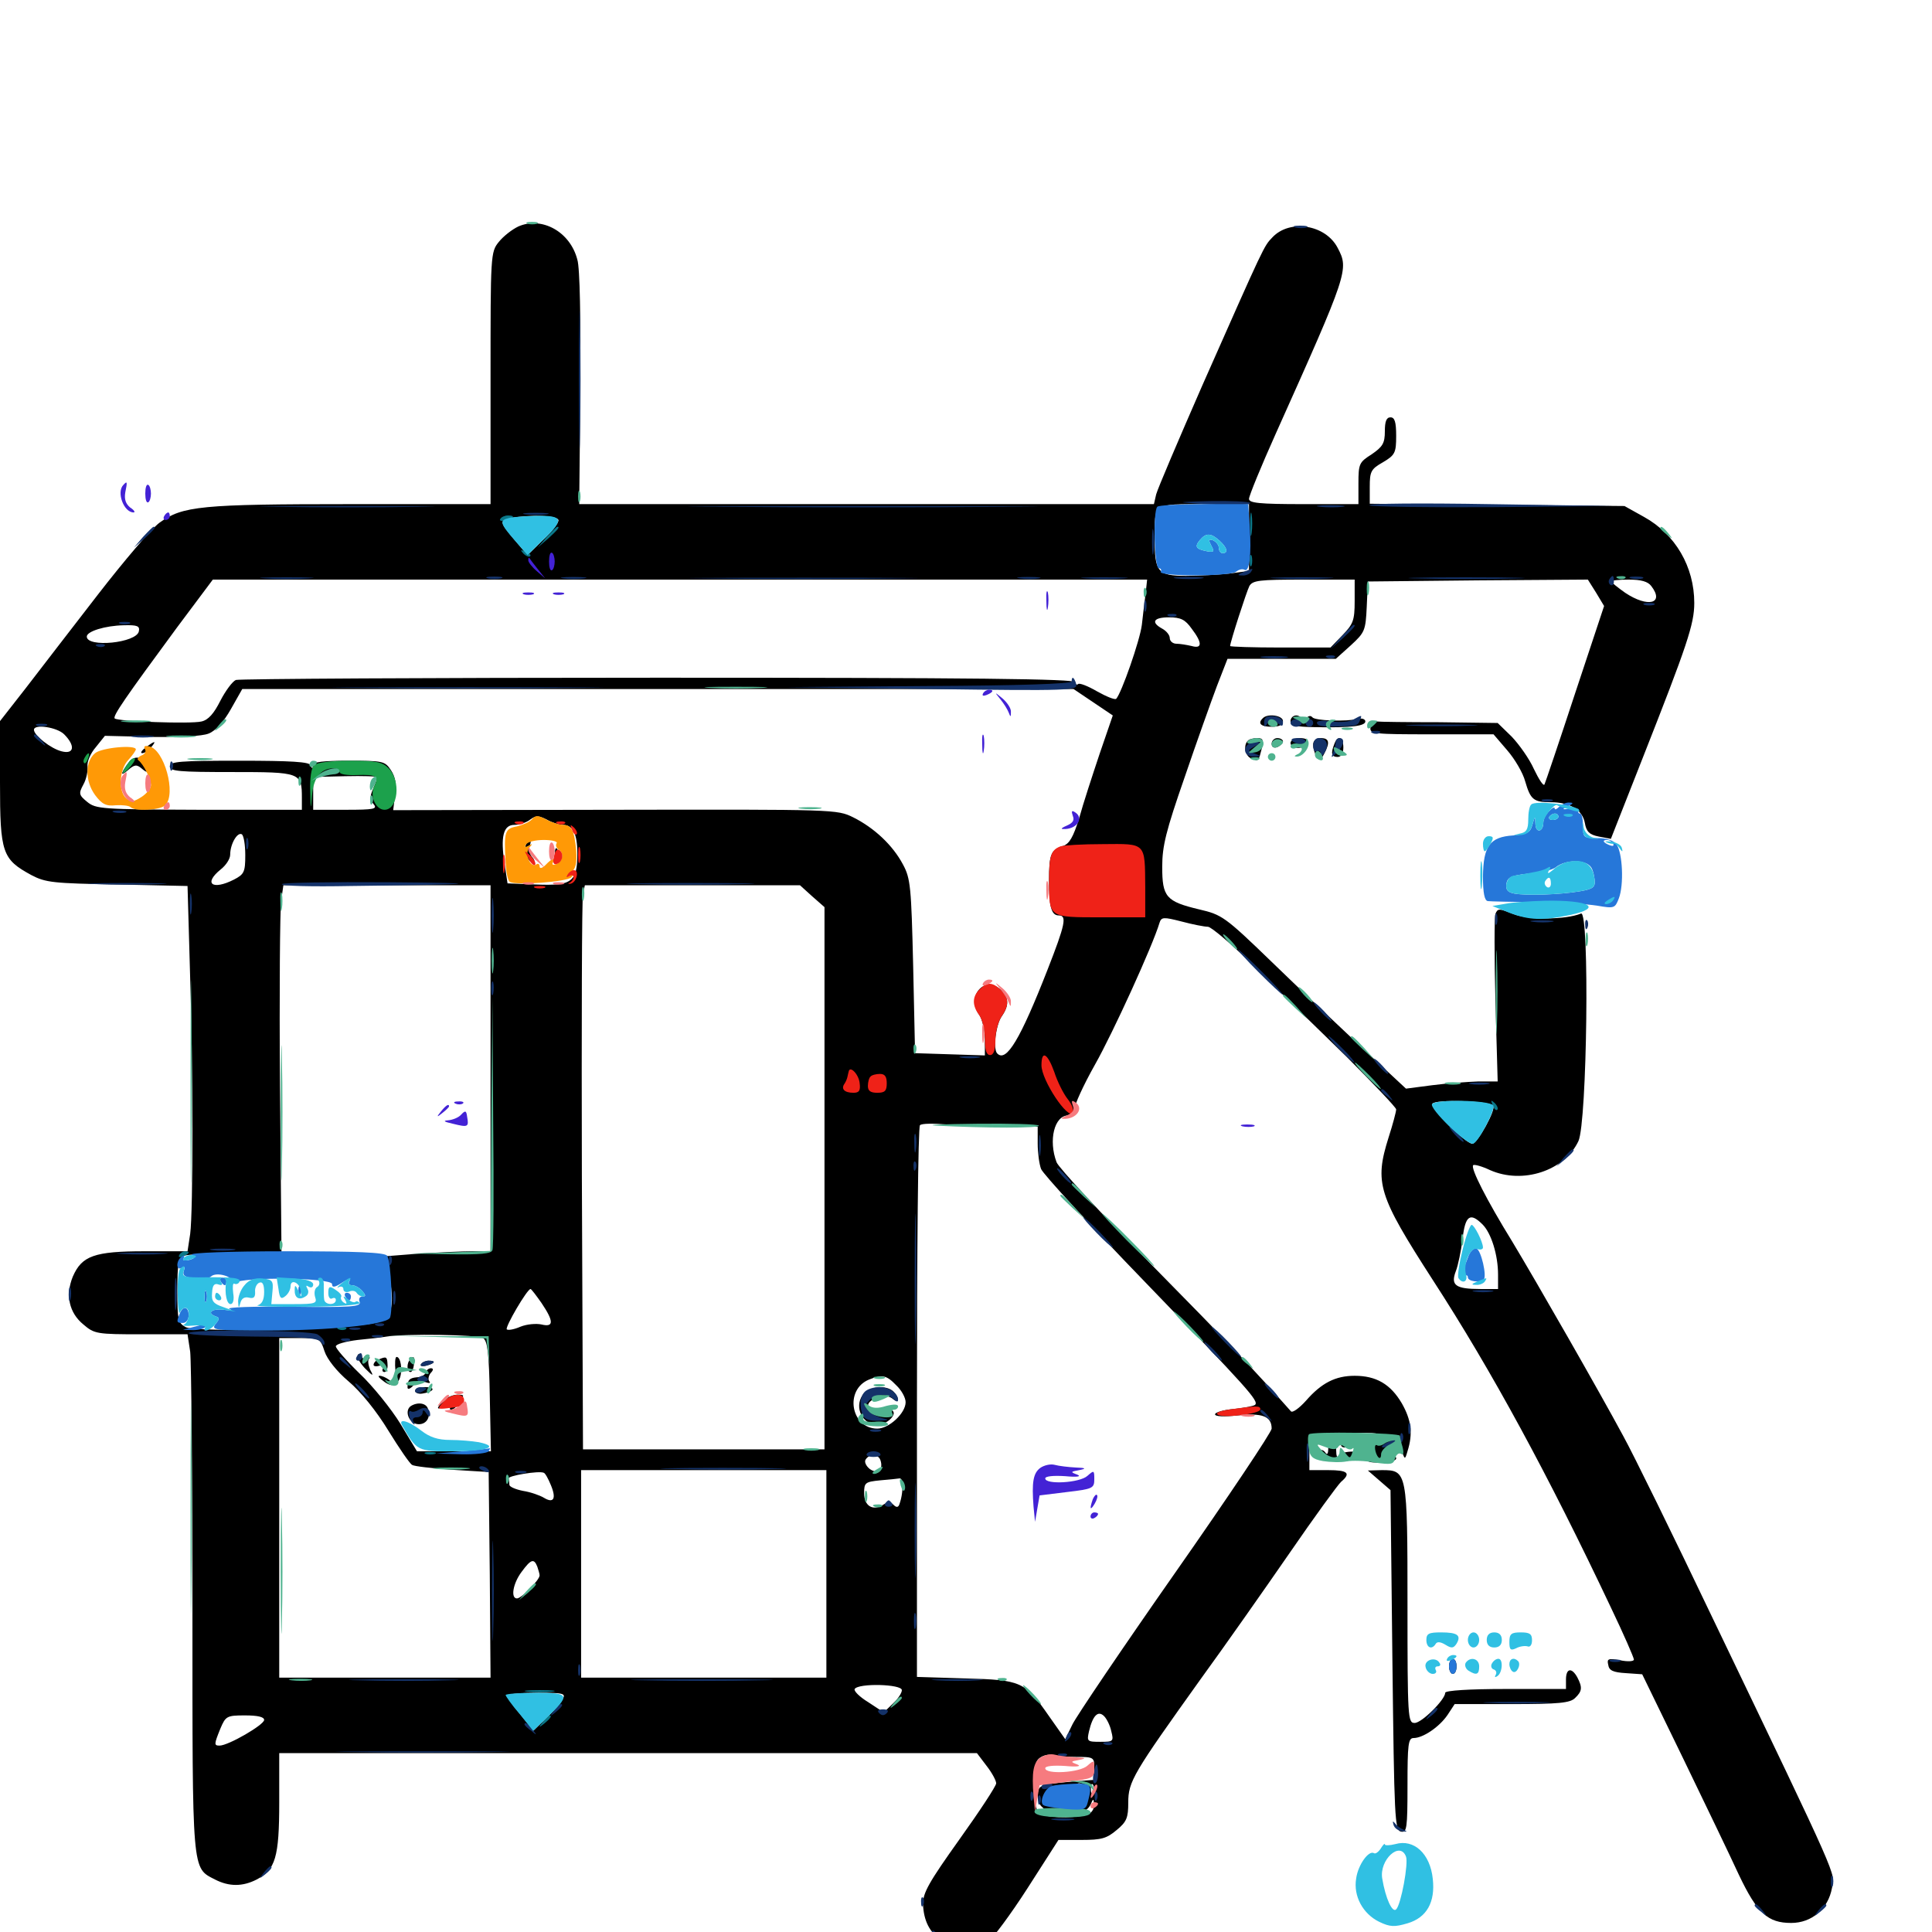 <svg xmlns="http://www.w3.org/2000/svg" viewBox="0 -1000 1000 1000">
	<path fill="#000000" d="M268.359 -882.812C265.039 -881.25 260.547 -877.734 258.203 -874.805C253.906 -869.531 253.906 -868.164 253.906 -804.297V-739.062H181.641C103.906 -739.062 94.531 -738.086 82.617 -729.492C78.516 -726.562 64.258 -709.766 50.781 -692.383C37.305 -675 20.508 -653.125 13.281 -643.75L0 -626.758V-594.922C0 -558.398 1.172 -555.273 16.211 -547.07C23.633 -543.164 27.539 -542.773 60.742 -542.188L97.07 -541.406L98.242 -500.391C100 -447.852 100 -373.242 98.438 -361.328L97.07 -352.344H74.805C48.828 -352.344 42.383 -350 37.695 -339.258C33.789 -329.688 35.742 -320.508 43.164 -314.453C48.828 -309.57 50.195 -309.375 73.047 -309.375H97.07L98.438 -300.391C99.023 -295.312 99.609 -235.156 99.609 -166.406C99.609 -29.492 99.219 -33.398 111.328 -27.148C118.555 -23.438 125.586 -23.438 132.812 -27.148C142.578 -32.227 144.531 -38.672 144.531 -67.188V-92.578H325H505.664L510.547 -86.133C513.477 -82.422 515.625 -78.32 515.625 -76.953C515.625 -75.586 507.031 -62.5 496.68 -48.047C480.664 -25.586 477.734 -20.312 477.734 -14.453C478.125 -5.859 481.055 0.195 487.305 4.297C492.969 8.008 505.664 8.398 511.523 4.883C513.867 3.32 523.047 -8.984 531.836 -22.656L547.852 -47.656H559.961C570.117 -47.656 572.852 -48.438 577.93 -52.734C583.203 -57.031 583.984 -59.18 583.984 -66.992C583.984 -77.93 586.523 -82.031 621.289 -130.664C633.789 -147.852 654.492 -177.344 667.578 -196.289C680.469 -215.039 692.578 -231.641 694.141 -233.008C699.414 -237.5 697.656 -239.062 687.5 -239.062H677.734V-249.023C677.734 -258.008 677.93 -258.594 680.859 -255.859C684.57 -252.148 686.914 -251.758 683.984 -255.273C682.227 -257.422 684.961 -258.008 698.242 -258.203C713.086 -258.594 714.844 -258.398 714.648 -255.273C714.648 -253.125 714.062 -252.734 713.477 -254.297C713.086 -255.469 711.719 -256.641 710.742 -256.641C709.961 -256.641 709.57 -255.469 710.156 -253.906C710.742 -252.344 710.352 -249.219 708.984 -247.07C707.031 -243.164 707.422 -242.969 714.844 -242.969C719.141 -242.969 722.656 -243.945 722.656 -245.117C722.656 -246.094 721.875 -246.484 720.703 -245.898C719.727 -245.312 718.75 -246.094 718.75 -247.852C718.75 -249.609 719.727 -250.391 720.703 -249.805C721.875 -249.219 722.656 -250.586 722.852 -253.125C723.047 -256.641 723.438 -256.055 725 -250.781C727.148 -244.141 727.148 -244.141 728.516 -248.828C731.445 -258.008 730.469 -265.039 725.586 -273.633C719.727 -283.594 712.305 -287.891 701.172 -287.891C691.211 -287.891 683.984 -284.18 675.977 -275C672.461 -271.094 668.945 -268.555 668.164 -269.531C650 -290.039 636.133 -304.688 596.289 -345.117C570.117 -371.68 547.852 -395.703 546.875 -398.438C542.578 -409.766 545.703 -422.656 552.93 -422.656C555.664 -422.656 556.641 -423.828 556.25 -426.172C556.055 -427.93 560.742 -438.281 566.797 -449.023C575.977 -465.234 596.68 -510.547 600.195 -522.461C601.172 -525.391 602.344 -525.391 611.523 -523.047C617.383 -521.484 623.438 -520.312 625.195 -520.312C626.953 -520.312 637.891 -510.938 649.609 -499.414C661.328 -487.695 682.617 -466.992 696.875 -453.125C710.938 -439.062 722.656 -426.758 722.656 -425.781C722.656 -424.609 720.898 -417.969 718.75 -411.328C711.328 -387.695 713.281 -381.445 741.602 -337.5C772.266 -290.234 801.367 -236.523 833.789 -167.969C840.43 -154.102 845.703 -141.992 845.703 -141.016C845.703 -140.039 842.578 -139.844 838.672 -140.625C832.422 -141.797 831.641 -141.406 832.422 -138.281C832.812 -135.352 834.961 -134.375 841.602 -133.984L850 -133.398L871.094 -90.039C882.617 -66.211 895.703 -39.062 900 -29.688C909.57 -9.57 915.039 -4.688 927.148 -4.688C937.695 -4.688 946.289 -11.914 948.242 -22.852C949.805 -30.859 952.93 -24.023 886.719 -161.914C866.211 -204.883 845.312 -247.461 840.234 -256.641C827.734 -279.883 795.508 -336.133 782.812 -357.227C769.336 -379.102 761.133 -395.312 762.5 -396.875C763.086 -397.461 767.188 -396.289 771.289 -394.336C788.086 -386.914 809.766 -393.945 816.992 -409.375C821.484 -418.945 822.852 -528.711 818.359 -527.148C810.156 -523.828 791.016 -523.828 783.203 -526.953C775.977 -529.883 775.195 -529.883 774.023 -526.953C773.438 -525.195 773.438 -504.883 774.023 -482.031L775.195 -440.234H765.039C759.375 -440.039 748.828 -439.258 741.211 -438.281L727.734 -436.523L705.273 -457.422C692.969 -468.945 671.68 -489.062 658.008 -502.344C633.984 -525.586 632.422 -526.562 620.703 -529.297C603.516 -533.398 601.562 -535.742 601.562 -551.367C601.562 -562.109 603.516 -569.922 613.086 -597.461C619.336 -615.82 626.953 -637.109 629.883 -644.922L635.352 -658.984H663.281H691.406L699.219 -666.016C706.445 -672.656 706.836 -673.633 707.422 -685.938L708.008 -699.023L765.039 -699.609L821.875 -700L826.172 -693.164L830.273 -686.328L815.234 -641.016C807.031 -616.016 799.805 -594.727 799.414 -593.945C798.828 -592.969 796.484 -596.68 793.945 -601.953C791.602 -607.227 786.328 -614.648 782.422 -618.75L775.195 -625.781L745.117 -626.172C728.516 -626.172 713.672 -626.367 712.5 -626.562C711.133 -626.758 709.766 -625.195 709.375 -623.438C708.789 -620.117 711.328 -619.922 740.82 -619.922H773.047L780.078 -611.719C783.984 -607.227 788.281 -600 789.453 -595.508C792.188 -586.133 793.75 -584.766 802.734 -584.766C812.695 -584.766 819.141 -580.664 820.312 -574.023C821.094 -569.531 822.656 -567.969 827.539 -566.992L833.789 -565.82L850.391 -608.008C873.242 -666.016 876.953 -676.953 876.953 -687.891C876.953 -706.641 867.188 -723.438 850.977 -732.422L840.82 -738.086L775 -738.672L708.984 -739.258V-748.047C708.984 -755.859 709.57 -757.227 715.82 -760.742C722.07 -764.453 722.656 -765.625 722.656 -774.414C722.656 -781.641 721.875 -783.984 719.727 -783.984C717.578 -783.984 716.797 -781.836 716.797 -776.758C716.797 -770.508 715.625 -768.75 709.961 -764.844C703.516 -760.742 703.125 -759.961 703.125 -749.805V-739.062H674.805C651.562 -739.062 646.484 -739.648 646.484 -741.797C646.484 -743.359 652.734 -758.594 660.352 -775.586C697.852 -859.18 698.242 -860.547 692.383 -871.68C686.133 -883.789 667.578 -886.719 658.594 -877.148C654.102 -872.461 654.688 -873.633 622.266 -800.391C609.961 -772.266 599.219 -747.07 598.438 -744.141L597.266 -739.062H448.438H299.805L300.391 -798.633C300.586 -834.57 300.195 -861.328 298.828 -865.625C295.117 -880.078 280.469 -888.086 268.359 -882.812ZM646.484 -721.68V-704.492L636.328 -703.125C630.664 -702.539 620.508 -701.953 613.867 -701.953C599.219 -701.953 597.656 -703.906 597.656 -721.289C597.656 -739.648 596.68 -739.062 623.242 -739.062H646.484ZM289.062 -730.664C289.062 -729.297 285.547 -724.609 281.055 -720.508L273.047 -712.695L266.406 -720.508C258.594 -729.688 258.398 -730.664 264.258 -731.836C274.609 -733.789 289.062 -733.203 289.062 -730.664ZM592.969 -692.773C592.383 -688.672 591.602 -681.445 591.016 -676.562C590.039 -668.555 580.469 -641.211 577.734 -638.281C576.953 -637.695 572.656 -639.453 567.773 -642.188C563.086 -644.922 558.594 -646.68 558.008 -645.898C557.227 -645.312 556.641 -645.703 556.641 -646.875C556.641 -648.633 503.906 -649.219 341.016 -649.219C222.461 -649.219 123.828 -648.633 122.07 -648.047C120.312 -647.266 116.797 -642.578 114.062 -637.305C110.742 -630.664 107.812 -627.344 104.297 -626.562C98.828 -625.195 61.133 -626.562 59.375 -628.125C58.203 -629.297 64.844 -638.867 91.602 -675.195L110.156 -700H351.953H593.75ZM701.172 -688.867C701.172 -678.906 700.391 -676.953 694.922 -671.289L688.672 -664.844H662.695C648.438 -664.844 636.719 -665.234 636.719 -665.625C636.719 -667.578 645.117 -693.555 646.68 -696.68C648.438 -699.609 651.758 -700 674.805 -700H701.172ZM854.688 -696.68C861.719 -687.5 852.93 -685.352 841.211 -693.164C837.305 -695.898 833.984 -698.633 833.984 -699.023C833.984 -699.609 838.086 -700 842.969 -700C849.414 -700 852.93 -699.023 854.688 -696.68ZM616.797 -674.609C622.461 -667.188 622.266 -664.062 616.797 -665.625C614.258 -666.211 610.742 -666.797 608.984 -666.797C607.031 -666.797 605.469 -668.164 605.469 -669.727C605.469 -671.289 603.711 -673.438 601.562 -674.609C595.508 -677.93 597.07 -680.469 605.078 -680.469C611.133 -680.469 613.477 -679.297 616.797 -674.609ZM71.875 -673.242C70.703 -667.188 44.922 -664.648 44.922 -670.508C44.922 -673.242 54.492 -676.172 64.062 -676.367C71.094 -676.562 72.461 -675.977 71.875 -673.242ZM565.82 -636.523L575.977 -629.688L569.141 -609.766C565.43 -598.633 560.547 -583.789 558.594 -576.562C555.469 -566.602 553.516 -563.281 550.195 -562.109C543.945 -560.156 542.969 -557.812 542.969 -544.336C542.969 -530.664 544.141 -526.172 548.047 -526.172C552.344 -526.172 551.367 -521.484 542.188 -498.047C528.125 -462.109 520.898 -450 516.211 -454.688C513.867 -456.836 515.43 -469.727 518.555 -474.023C522.461 -479.688 522.266 -483.789 517.773 -487.891C509.57 -495.312 500.195 -484.375 506.641 -475C508.398 -472.656 509.766 -466.797 509.766 -462.109V-453.711L491.797 -454.297L473.633 -454.883L472.656 -499.805C471.68 -541.016 471.289 -545.312 467.383 -552.539C462.109 -562.5 452.539 -571.484 441.602 -576.953C433.203 -581.055 432.617 -581.055 318.359 -580.859L203.516 -580.664L204.492 -588.477C205.273 -593.945 204.688 -597.852 202.344 -601.367C199.219 -606.055 198.242 -606.25 180.664 -606.25C167.188 -606.25 162.109 -605.664 161.914 -603.906C161.914 -601.953 161.523 -601.953 160.742 -603.906C160.156 -605.664 150.781 -606.25 123.828 -606.25C93.164 -606.25 87.891 -605.859 87.891 -603.32C87.891 -600.781 92.773 -600.391 120.117 -600.391C155.664 -600.391 156.25 -600.195 156.25 -586.914V-580.859H103.125C52.734 -581.055 49.609 -581.25 45.117 -584.961C40.82 -588.477 40.625 -589.258 43.164 -593.945C44.727 -596.68 45.508 -600.977 45.312 -603.32C44.922 -605.664 46.875 -610.156 49.609 -613.281L54.297 -619.141L78.516 -618.555C92.969 -618.359 104.688 -618.945 108.008 -620.312C111.523 -621.68 115.82 -626.367 119.531 -633.008L125.391 -643.359H340.625H555.664ZM33.203 -619.922C39.062 -614.062 38.477 -609.375 31.836 -611.133C26.367 -612.5 17.578 -619.336 17.578 -622.266C17.578 -625.391 29.492 -623.633 33.203 -619.922ZM195.312 -597.656C195.312 -597.07 194.336 -594.531 193.164 -591.797C191.406 -587.891 191.406 -586.133 193.359 -583.789C195.508 -581.25 193.75 -580.859 178.906 -580.859H162.109V-589.453V-597.852L178.711 -598.242C187.891 -598.438 195.312 -598.242 195.312 -597.656ZM291.211 -573.047C296.484 -573.047 298.828 -568.555 298.828 -558.203C298.828 -543.555 296.094 -541.406 277.539 -542.188L262.695 -542.773L261.133 -553.125C258.984 -566.992 260.547 -573.047 266.211 -573.047C268.75 -573.047 272.461 -574.219 274.414 -575.781C277.344 -577.93 278.711 -577.93 283.008 -575.781C285.742 -574.219 289.453 -573.047 291.211 -573.047ZM126.953 -557.422C126.953 -548.633 126.367 -547.461 121.094 -544.727C109.961 -539.062 105.078 -542.578 114.258 -550C116.992 -552.148 119.141 -555.469 119.141 -557.617C119.141 -563.086 122.852 -569.531 125.195 -568.164C126.172 -567.383 126.953 -562.695 126.953 -557.422ZM253.906 -447.07V-352.344H244.531C239.258 -352.344 227.148 -351.758 217.383 -351.172L200 -349.805L201.758 -338.477C204.297 -322.656 202.734 -317.773 193.75 -315.234C182.617 -312.109 101.367 -310.156 96.094 -313.086C92.188 -315.234 91.797 -316.797 91.797 -332.031C91.797 -345.898 92.383 -348.828 95.312 -350C97.07 -350.781 109.18 -351.367 122.266 -351.172H145.703L144.922 -438.086C144.531 -485.938 144.922 -528.906 145.508 -533.594L146.68 -541.797H200.391H253.906ZM420.312 -536.133L426.758 -530.469V-390.039V-249.805H364.258H301.758L301.172 -391.406C300.977 -469.336 301.172 -534.961 301.758 -537.5L302.734 -541.797H358.398H414.062ZM772.852 -427.734C774.609 -425.977 764.648 -408.008 762.109 -408.008C758.594 -408.008 740.039 -426.562 741.406 -428.711C742.773 -431.055 770.312 -430.273 772.852 -427.734ZM520.117 -416.797H537.109V-408.203C537.109 -403.32 537.891 -397.461 538.867 -394.922C539.844 -392.383 564.062 -366.016 592.773 -336.328C645.898 -281.25 651.758 -274.805 649.609 -272.852C649.023 -272.266 644.141 -271.289 638.672 -270.703C633.398 -270.312 628.906 -268.945 628.906 -267.969C628.906 -266.797 633.398 -266.602 640.625 -267.383C653.32 -268.75 658.203 -266.992 658.203 -260.547C658.203 -258.789 635.742 -225.195 608.398 -186.133C581.055 -147.07 557.031 -111.523 555.078 -107.422L551.367 -99.805L542.969 -111.719C530.469 -129.688 528.711 -130.469 499.609 -131.25L474.609 -132.031V-274.023C474.609 -352.148 475.195 -416.797 476.172 -417.578C476.953 -418.555 483.203 -418.555 490.234 -417.969C497.266 -417.383 510.547 -416.797 520.117 -416.797ZM767.383 -366.211C771.875 -361.719 775.391 -350.391 775.391 -340.234V-332.812H766.211C753.32 -332.812 750.781 -334.766 753.516 -341.992C754.688 -344.922 756.25 -352.539 757.031 -358.789C758.398 -370.898 760.938 -372.656 767.383 -366.211ZM280.273 -325.586C286.719 -316.016 286.719 -312.891 280.273 -314.453C277.539 -315.039 272.656 -314.648 269.336 -313.281C266.211 -311.914 263.086 -311.328 262.305 -311.914C261.328 -313.086 272.852 -332.812 274.609 -332.812C275 -332.812 277.539 -329.492 280.273 -325.586ZM250 -307.422C252.344 -306.055 253.125 -299.805 253.516 -277.148L254.102 -248.828H234.961H215.82L207.227 -263.086C202.539 -270.703 192.969 -282.617 186.133 -289.062C179.297 -295.703 173.828 -301.953 173.828 -303.125C173.828 -304.297 178.906 -305.664 185.156 -306.445C191.211 -307.031 198.047 -307.812 200.195 -308.203C209.766 -309.766 247.266 -309.18 250 -307.422ZM167.969 -300.586C169.336 -296.484 174.219 -290.234 180.469 -284.961C186.719 -279.688 194.922 -269.531 200.977 -259.57C206.641 -250.391 212.109 -242.383 213.281 -241.797C214.258 -241.016 223.633 -240.039 233.984 -239.258L252.93 -238.086L253.516 -184.961L253.906 -131.641H199.219H144.531V-219.531V-307.422H155.078C165.43 -307.422 165.82 -307.227 167.969 -300.586ZM463.867 -283.008C466.602 -280.469 468.75 -276.562 468.75 -274.219C468.75 -268.555 460.156 -260.547 454.102 -260.547C440.43 -260.547 436.914 -280.664 449.805 -285.938C456.641 -288.672 458.789 -288.281 463.867 -283.008ZM716.797 -246.68C716.797 -250 713.281 -250.781 712.109 -247.852C711.523 -246.094 712.109 -244.922 713.867 -244.922C715.43 -244.922 716.797 -245.703 716.797 -246.68ZM455.664 -244.336C457.422 -239.453 454.297 -236.719 450.195 -239.648C448.242 -241.211 447.266 -243.359 448.047 -244.531C450 -247.656 454.492 -247.461 455.664 -244.336ZM285.156 -231.25C288.086 -224.219 286.523 -221.68 281.445 -224.805C279.492 -225.977 274.609 -227.734 270.703 -228.32C266.797 -229.102 263.672 -230.469 263.672 -231.445C263.672 -232.422 263.477 -233.789 263.281 -234.766C262.695 -236.133 278.906 -238.867 281.445 -237.695C282.227 -237.5 283.789 -234.57 285.156 -231.25ZM427.734 -185.352V-131.641H364.258H300.781V-185.352V-239.062H364.258H427.734ZM466.992 -232.812C467.383 -229.297 466.797 -225 465.625 -221.68C465.039 -219.727 464.062 -219.531 462.5 -221.094C460.938 -222.656 459.57 -222.656 457.031 -221.094C451.758 -217.773 447.266 -220.508 447.266 -227.148C447.266 -232.617 447.852 -233.008 455.664 -233.789C460.156 -234.18 464.453 -234.57 465.43 -234.766C466.211 -234.961 466.992 -233.984 466.992 -232.812ZM278.125 -189.062C278.711 -187.305 279.297 -185.352 279.297 -184.57C279.297 -182.227 269.922 -172.656 267.578 -172.656C264.258 -172.656 265.43 -180.273 269.922 -186.328C274.805 -192.969 276.367 -193.555 278.125 -189.062ZM466.797 -125.195C466.797 -123.633 464.648 -120.508 462.109 -118.164L457.422 -113.672L449.414 -118.945C444.922 -121.68 441.797 -124.805 442.383 -125.781C444.336 -128.906 466.797 -128.32 466.797 -125.195ZM291.211 -120.508C290.234 -118.555 286.328 -114.062 282.812 -110.742L276.172 -104.297L269.141 -112.891C265.039 -117.578 262.5 -121.875 263.086 -122.656C263.867 -123.242 270.703 -123.828 278.711 -123.828C291.797 -123.828 292.969 -123.438 291.211 -120.508ZM575.195 -103.906C576.562 -98.633 576.172 -98.438 569.531 -98.438C562.695 -98.438 562.5 -98.633 563.672 -103.906C565.625 -112.109 568.359 -114.844 571.484 -111.719C572.852 -110.352 574.609 -106.836 575.195 -103.906ZM136.719 -109.766C136.719 -107.227 118.164 -96.484 113.672 -96.484C110.742 -96.484 110.742 -97.07 114.062 -105.273C116.797 -111.719 117.383 -112.109 126.758 -112.109C133.398 -112.109 136.719 -111.328 136.719 -109.766ZM556.836 -90.625C566.211 -90.625 566.406 -90.43 566.406 -84.766C566.406 -81.641 566.211 -78.906 566.016 -78.711C565.625 -78.711 560.156 -78.32 553.711 -77.734C538.086 -76.367 537.109 -75.977 537.109 -70.312C537.109 -64.258 542.188 -61.328 552.148 -61.328C560.352 -61.328 563.281 -62.695 565.039 -67.188C565.82 -69.141 566.211 -68.75 566.211 -66.016C566.406 -63.281 564.844 -61.328 562.109 -60.547C554.492 -58.594 540.039 -59.18 537.5 -61.719C536.133 -63.086 535.156 -69.336 535.156 -76.367C535.156 -85.742 535.938 -88.867 538.672 -90.43C540.43 -91.602 543.164 -91.992 544.531 -91.602C546.094 -91.016 551.562 -90.625 556.836 -90.625ZM561.523 -75C562.109 -74.023 560.938 -73.047 558.594 -73.047C556.25 -73.047 555.078 -74.023 555.664 -75C556.25 -76.172 557.617 -76.953 558.594 -76.953C559.57 -76.953 560.938 -76.172 561.523 -75ZM565.82 -72.656C565.234 -71.094 564.648 -71.68 564.648 -73.828C564.453 -75.977 565.039 -77.148 565.625 -76.367C566.211 -75.781 566.406 -74.023 565.82 -72.656ZM560.547 -69.531C560.547 -68.75 556.836 -67.773 552.344 -67.773C545.312 -67.578 544.727 -67.773 548.828 -69.141C555.273 -71.289 560.547 -71.484 560.547 -69.531ZM75.391 -613.086C73.242 -611.523 72.461 -610.156 73.633 -610.156C74.805 -610.156 76.758 -611.523 78.125 -613.086C81.25 -616.797 80.273 -616.797 75.391 -613.086ZM66.992 -605.859C62.5 -600 61.914 -597.656 66.016 -601.172C69.531 -604.297 70.703 -604.492 73.438 -602.148C76.172 -599.805 76.562 -600 75.977 -603.32C75 -608.008 69.727 -609.375 66.992 -605.859ZM272.461 -563.281C270.703 -560.547 273.242 -553.516 275.781 -553.516C276.953 -553.516 276.953 -554.688 275.391 -556.445C274.023 -558.008 273.438 -560.742 274.219 -562.305C275.391 -565.625 274.219 -566.211 272.461 -563.281ZM287.305 -558.203C287.305 -556.055 287.891 -555.469 288.477 -557.031C289.062 -558.398 288.867 -560.156 288.281 -560.742C287.695 -561.523 287.109 -560.352 287.305 -558.203ZM185.156 -298.633C184.57 -297.461 186.328 -294.531 188.867 -291.797C193.164 -287.5 193.555 -287.5 191.602 -291.016C190.625 -293.359 190.234 -295.898 191.016 -296.68C191.797 -297.656 191.406 -297.656 190.039 -297.07C188.867 -296.289 187.5 -296.68 187.109 -298.047C186.523 -299.414 185.742 -299.609 185.156 -298.633ZM195.898 -296.289C194.531 -295.898 193.359 -294.531 193.359 -293.555C193.359 -292.773 194.727 -292.578 196.68 -293.164C198.828 -293.945 199.414 -293.75 198.438 -292.188C197.656 -290.82 197.852 -289.844 199.023 -289.844C200 -289.844 200.781 -291.602 200.586 -293.75C200.391 -297.852 200 -298.047 195.898 -296.289ZM204.688 -290.43C205.469 -284.57 205.859 -283.789 207.031 -286.914C208.398 -291.016 207.422 -297.656 205.273 -297.656C204.492 -297.656 204.297 -294.336 204.688 -290.43ZM212.305 -296.289C210.352 -294.531 210.547 -289.844 212.5 -289.844C213.281 -289.844 214.062 -291.602 214.258 -293.75C214.648 -297.852 214.258 -298.438 212.305 -296.289ZM217.969 -293.945C217.188 -292.969 218.555 -292.578 220.703 -293.164C225.195 -294.336 225.781 -295.703 221.875 -295.703C220.312 -295.703 218.555 -294.922 217.969 -293.945ZM220.312 -289.453C219.922 -288.281 217.773 -287.109 215.625 -287.109C211.914 -286.719 210.938 -285.742 210.938 -281.836C210.938 -280.664 212.305 -281.055 213.867 -282.812C215.625 -284.375 218.359 -285.156 220.312 -284.57C222.07 -283.984 223.047 -283.984 222.266 -284.961C221.484 -285.742 221.68 -287.695 222.852 -289.258C224.414 -290.82 224.414 -291.797 223.047 -291.797C221.875 -291.797 220.703 -290.82 220.312 -289.453ZM198.438 -285.156C200.391 -283.594 202.539 -282.812 203.125 -283.203C204.102 -284.375 199.023 -287.891 196.484 -287.891C195.312 -287.891 196.289 -286.719 198.438 -285.156ZM214.844 -280.078C214.844 -279.102 216.602 -278.32 218.75 -278.711C224.805 -279.688 225.781 -282.031 220.117 -282.031C217.188 -282.031 214.844 -281.25 214.844 -280.078ZM229.688 -275C225.391 -270.898 225.781 -269.727 230.664 -272.461C233.984 -274.023 234.57 -274.023 233.398 -272.266C232.422 -270.703 232.812 -270.117 234.18 -270.508C235.547 -271.094 236.523 -272.07 236.328 -273.047C236.133 -274.023 237.109 -275.586 238.672 -276.367C240.43 -277.539 240.039 -278.125 236.914 -278.125C234.57 -278.125 231.25 -276.758 229.688 -275ZM212.695 -272.266C209.18 -269.922 211.523 -263.477 216.016 -262.891C220.508 -262.305 223.242 -266.406 221.484 -270.898C220.508 -273.828 216.211 -274.414 212.695 -272.266ZM446.484 -277.93C441.992 -271.484 446.484 -262.5 454.102 -262.5C458.789 -262.5 464.258 -267.578 462.109 -269.727C461.328 -270.508 459.961 -269.922 458.984 -268.359C457.617 -266.406 457.031 -266.211 457.031 -267.969C457.031 -269.141 455.273 -270.312 453.125 -270.312C448.828 -270.312 447.852 -273.242 451.758 -275.586C455.469 -277.93 459.57 -278.125 462.305 -275.781C465.43 -273.242 465.625 -276.562 462.5 -279.688C458.789 -283.398 449.805 -282.422 446.484 -277.93ZM653.711 -628.32C650.781 -625.586 652.539 -623.828 658.203 -623.828C662.109 -623.828 664.062 -624.805 664.062 -626.758C664.062 -629.688 656.25 -630.859 653.711 -628.32ZM667.969 -626.758C667.969 -624.414 670.703 -623.828 680.273 -623.633C699.805 -623.242 707.422 -624.219 706.641 -626.953C706.25 -627.93 704.688 -628.32 703.125 -627.93C696.68 -626.367 680.664 -626.953 679.297 -628.711C678.32 -629.883 676.953 -629.492 675.781 -627.734C674.609 -625.781 673.828 -625.586 673.828 -627.344C673.828 -628.516 672.461 -629.688 670.898 -629.688C669.336 -629.688 667.969 -628.32 667.969 -626.758ZM645.898 -616.602C643.359 -614.258 644.531 -608.594 647.656 -607.422C651.562 -605.859 651.367 -605.859 653.125 -612.695C654.102 -616.992 653.711 -617.969 650.781 -617.969C648.828 -617.969 646.484 -617.383 645.898 -616.602ZM658.203 -615.039C658.203 -613.281 659.375 -612.695 661.133 -613.281C662.695 -614.062 664.062 -615.234 664.062 -616.211C664.062 -617.188 662.695 -617.969 661.133 -617.969C659.57 -617.969 658.203 -616.602 658.203 -615.039ZM667.969 -615.43C667.969 -614.062 669.727 -612.891 671.875 -612.891C674.023 -612.891 676.172 -614.062 676.562 -615.43C677.344 -616.992 675.977 -617.969 672.852 -617.969C670.117 -617.969 667.969 -616.797 667.969 -615.43ZM679.688 -614.648C679.688 -612.695 680.469 -609.961 681.445 -608.398C682.812 -606.25 683.594 -606.445 685.352 -609.766C688.477 -615.625 688.086 -617.969 683.594 -617.969C681.25 -617.969 679.688 -616.602 679.688 -614.648ZM690.625 -614.844C688.672 -609.961 689.258 -608.203 692.383 -608.203C694.141 -608.203 695.312 -609.961 695.312 -613.086C695.312 -618.555 692.383 -619.727 690.625 -614.844ZM701.758 -253.711C701.758 -251.953 702.539 -250.977 703.516 -251.172C704.492 -251.562 705.469 -252.734 705.469 -253.711C705.469 -254.688 704.492 -255.859 703.516 -256.25C702.539 -256.445 701.758 -255.469 701.758 -253.711ZM687.5 -250.391C687.5 -247.461 686.914 -246.68 685.938 -248.242C684.961 -249.609 683.398 -250 681.836 -248.828C679.883 -247.656 681.445 -246.484 687.5 -244.922C694.531 -242.969 697.07 -243.164 701.953 -245.508L708.008 -248.633H700.781C696.875 -248.828 693.164 -247.656 692.773 -246.484C692.188 -245.117 691.602 -246.289 691.602 -249.414C691.406 -255.664 687.5 -256.641 687.5 -250.391ZM694.336 -252.734C693.75 -251.758 694.531 -250.781 696.094 -250.781C697.852 -250.781 699.219 -251.758 699.219 -252.734C699.219 -253.906 698.438 -254.688 697.461 -254.688C696.289 -254.688 694.922 -253.906 694.336 -252.734ZM713.867 -233.789L719.727 -228.711L720.703 -140.625C721.68 -58.789 721.875 -52.539 725.195 -51.953C728.125 -51.367 728.516 -53.516 728.516 -75.781C728.516 -97.07 728.906 -100.391 731.641 -100.391C736.523 -100.391 744.922 -106.055 749.219 -112.305L752.93 -117.969H782.617C806.836 -117.969 812.695 -118.555 815.234 -121.094C818.945 -124.609 819.141 -126.562 816.406 -131.836C813.477 -137.109 810.547 -136.523 810.547 -130.664V-125.781H779.297C760.547 -125.781 748.047 -125 748.047 -123.828C748.047 -120.312 735.938 -108.203 732.227 -108.203C728.711 -108.203 728.516 -110.547 728.516 -169.336C728.516 -238.477 728.32 -239.062 715.234 -239.062L708.008 -238.867ZM750 -137.5C750 -135.352 750.977 -133.594 751.953 -133.594C753.125 -133.594 753.906 -135.352 753.906 -137.5C753.906 -139.648 753.125 -141.406 751.953 -141.406C750.977 -141.406 750 -139.648 750 -137.5Z"/>
	<path fill="#ff9906" d="M49.219 -610.156C43.945 -605.859 43.945 -595.703 49.219 -588.477C52.734 -583.789 54.883 -582.617 59.961 -583.203C63.281 -583.398 66.797 -583.008 67.578 -582.227C69.922 -579.883 83.008 -580.664 85.547 -583.203C91.406 -589.062 84.961 -612.305 77.148 -613.672C75 -614.258 74.219 -613.672 75 -612.305C75.781 -611.133 75 -609.57 73.242 -608.984C71.484 -608.203 70.703 -607.031 71.68 -606.445C74.219 -604.492 78.125 -596.875 78.125 -593.555C78.125 -591.992 75.977 -589.258 73.242 -587.5C69.336 -584.961 67.773 -584.766 65.43 -586.719C61.133 -590.234 61.719 -601.758 66.406 -606.641C68.555 -608.984 70.312 -611.523 70.312 -612.109C70.312 -614.648 52.734 -613.086 49.219 -610.156ZM275.391 -575.977C274.219 -574.609 270.703 -573.047 267.578 -572.266C261.328 -571.094 260.742 -569.727 261.719 -553.516C261.914 -548.633 262.891 -544.141 263.867 -543.555C267.188 -541.602 293.555 -543.555 295.703 -545.898C297.266 -547.656 297.07 -547.852 294.922 -546.875C293.164 -545.898 293.359 -546.484 295.508 -548.242C298.047 -550.391 298.633 -553.125 298.242 -559.766C297.266 -570.117 295.898 -573.047 291.406 -573.047C289.648 -573.047 285.742 -574.219 282.812 -575.781C278.516 -578.125 277.148 -578.125 275.391 -575.977ZM288.086 -563.477C287.5 -562.5 287.891 -561.133 289.062 -560.352C291.992 -558.594 291.406 -554.102 287.891 -552.734C286.328 -552.148 285.547 -552.344 286.133 -553.516C287.891 -556.445 285.742 -555.859 282.422 -552.344C280.664 -550.586 279.297 -550.195 279.297 -551.562C279.297 -552.734 278.516 -553.32 277.539 -552.539C274.414 -550.586 271.289 -558.398 274.023 -561.328C275.781 -563.281 275.781 -563.477 273.633 -562.305C271.875 -561.328 271.289 -561.523 272.266 -562.891C273.047 -564.258 277.148 -565.234 281.445 -565.234C285.742 -565.234 288.867 -564.453 288.086 -563.477Z"/>
	<path fill="#ef2218" d="M267.188 -573.633C265.625 -574.219 266.211 -574.805 268.359 -574.805C270.508 -575 271.68 -574.414 270.898 -573.828C270.312 -573.242 268.555 -573.047 267.188 -573.633ZM288.672 -573.633C287.109 -574.219 287.695 -574.805 289.844 -574.805C291.992 -575 293.164 -574.414 292.383 -573.828C291.797 -573.242 290.039 -573.047 288.672 -573.633ZM296.094 -570.508C296.68 -568.555 297.852 -567.578 298.438 -568.164C299.023 -568.75 298.438 -570.312 297.07 -571.68C295.117 -573.438 294.922 -573.242 296.094 -570.508ZM299.219 -557.422C299.219 -553.711 299.609 -552.148 300.195 -554.102C300.586 -555.859 300.586 -558.984 300.195 -560.938C299.609 -562.695 299.219 -561.133 299.219 -557.422ZM548.828 -561.914C543.945 -559.961 542.969 -557.031 542.969 -543.75C542.969 -525 542.773 -525.195 569.727 -525.195H592.773V-540.82C592.578 -564.062 593.359 -563.281 570.898 -563.086C560.352 -563.086 550.391 -562.5 548.828 -561.914ZM286.719 -556.641C285.938 -553.32 286.523 -552.148 288.477 -552.93C291.406 -554.102 291.992 -558.594 289.258 -560.156C288.281 -560.742 287.109 -559.18 286.719 -556.641ZM260.352 -552.539C260.352 -548.242 260.742 -546.68 261.133 -549.219C261.523 -551.562 261.523 -555.078 261.133 -557.031C260.547 -558.789 260.156 -556.836 260.352 -552.539ZM273.438 -555.859C274.609 -553.32 276.172 -551.758 276.953 -552.344C277.539 -553.125 276.562 -555.078 274.609 -557.031C271.094 -560.156 271.094 -560.156 273.438 -555.859ZM293.75 -547.266C292.969 -545.898 293.164 -545.703 294.531 -546.484C295.898 -547.266 296.875 -547.07 296.875 -545.898C296.875 -544.922 295.898 -543.555 294.922 -543.164C293.75 -542.578 293.945 -542.383 295.312 -542.578C298.438 -543.164 300 -549.609 297.07 -549.609C296.094 -549.609 294.531 -548.633 293.75 -547.266ZM276.953 -540.43C275.586 -541.016 276.562 -541.406 279.297 -541.406C282.031 -541.406 283.008 -541.016 281.836 -540.43C280.469 -540.039 278.125 -540.039 276.953 -540.43ZM507.031 -487.891C503.125 -484.18 503.125 -479.492 506.836 -474.609C508.398 -472.461 509.766 -466.992 509.766 -462.305C509.766 -456.445 510.547 -453.906 512.5 -453.906C514.258 -453.906 515.234 -456.445 515.234 -461.719C515.234 -466.016 516.797 -471.484 518.359 -473.828C522.461 -479.492 522.266 -483.789 517.969 -487.695C513.477 -491.797 510.938 -491.797 507.031 -487.891ZM539.062 -448.633C539.062 -440.82 552.93 -420.117 555.273 -424.023C556.055 -425.195 554.883 -428.32 552.539 -431.25C550.391 -433.984 547.266 -440.234 545.703 -445.117C542.188 -454.883 539.062 -456.641 539.062 -448.633ZM439.258 -445.312C439.062 -444.727 438.867 -443.555 438.672 -442.773C438.477 -441.797 437.891 -440.234 437.109 -439.062C435.156 -436.328 437.109 -434.375 441.797 -434.375C444.727 -434.375 445.508 -435.547 444.922 -439.648C444.336 -444.141 439.844 -448.633 439.258 -445.312ZM450.586 -442.773C449.805 -442.188 449.219 -439.844 449.219 -437.891C449.219 -435.352 450.586 -434.375 454.102 -434.375C458.008 -434.375 458.984 -435.352 458.984 -439.258C458.984 -442.773 458.008 -444.141 455.469 -444.141C453.516 -444.141 451.172 -443.555 450.586 -442.773ZM229.492 -274.414C226.172 -270.703 226.367 -270.508 231.641 -271.094C234.766 -271.484 237.891 -271.875 238.867 -272.07C239.648 -272.07 240.234 -273.633 240.234 -275.195C240.234 -279.297 233.594 -278.906 229.492 -274.414ZM636.719 -270.508C631.445 -269.727 628.906 -268.75 630.273 -267.773C633.203 -265.82 652.344 -268.164 652.344 -270.508C652.344 -272.461 650.586 -272.461 636.719 -270.508Z"/>
	<path fill="#1ca14c" d="M43.945 -608.008C43.164 -606.836 42.969 -605.664 43.555 -605.078C43.945 -604.492 44.922 -605.469 45.508 -607.227C46.875 -610.547 45.703 -611.133 43.945 -608.008ZM66.992 -605.859C62.695 -600.195 62.305 -597.852 66.406 -601.953C68.75 -604.492 70.312 -606.836 69.727 -607.422C69.336 -607.812 67.969 -607.227 66.992 -605.859ZM162.5 -603.906C161.133 -602.539 160.352 -597.07 160.547 -590.82C160.742 -580.469 160.938 -580.273 161.523 -588.477C162.305 -597.461 166.016 -602.148 172.461 -602.344C174.219 -602.344 175.781 -601.367 175.781 -600.391C175.781 -599.219 179.688 -598.633 184.57 -598.828C194.727 -599.219 196.289 -598.242 193.75 -593.164C191.211 -588.281 194.336 -580.859 199.023 -580.859C206.055 -580.859 207.617 -595.898 201.172 -602.344C197.852 -605.664 194.727 -606.25 181.055 -606.25C171.094 -606.25 163.867 -605.273 162.5 -603.906Z"/>
	<path fill="#143269" d="M670.508 -882.227C668.555 -882.812 669.727 -883.203 672.852 -883.203C676.172 -883.203 677.539 -882.812 676.367 -882.227C675 -881.836 672.266 -881.836 670.508 -882.227ZM299.609 -803.516C299.609 -771.875 300 -758.789 300.195 -774.805C300.586 -790.625 300.586 -816.406 300.195 -832.422C300 -848.242 299.609 -835.156 299.609 -803.516ZM613.281 -739.844C609.57 -740.039 615.43 -740.43 626.367 -740.625C637.305 -740.82 646.68 -740.43 647.07 -739.648C648.047 -738.281 629.688 -738.281 613.281 -739.844ZM708.789 -738.477C707.812 -739.453 735.938 -739.648 771.094 -739.062L834.961 -738.086L772.656 -737.5C738.281 -737.305 709.57 -737.695 708.789 -738.477ZM143.164 -737.695C122.852 -737.891 139.453 -738.086 179.688 -738.086C219.922 -738.086 236.523 -737.891 216.406 -737.695C196.094 -737.305 163.281 -737.305 143.164 -737.695ZM373.633 -737.695C333.008 -737.891 365.82 -738.086 446.289 -738.086C526.953 -738.086 560.156 -737.891 520.117 -737.695C480.273 -737.305 414.258 -737.305 373.633 -737.695ZM683.203 -737.695C679.688 -738.086 682.031 -738.477 688.477 -738.477C694.922 -738.477 697.852 -738.086 694.922 -737.695C691.992 -737.305 686.719 -737.305 683.203 -737.695ZM272.07 -733.789C268.945 -734.18 271.484 -734.57 277.344 -734.57C283.203 -734.57 285.742 -734.18 282.812 -733.789C279.688 -733.398 275 -733.398 272.07 -733.789ZM596.289 -719.531C596.289 -713.672 596.68 -711.133 597.07 -714.258C597.461 -717.188 597.461 -721.875 597.07 -725C596.68 -727.93 596.289 -725.391 596.289 -719.531ZM74.023 -722.07L69.336 -716.602L74.805 -721.289C79.688 -725.781 81.055 -727.344 79.492 -727.344C79.102 -727.344 76.758 -725 74.023 -722.07ZM643.555 -703.906C640.43 -702.539 640.234 -702.148 642.969 -702.148C644.727 -701.953 646.875 -702.93 647.461 -703.906C648.828 -706.055 648.828 -706.055 643.555 -703.906ZM137.305 -700.586C131.055 -700.977 136.133 -701.172 148.438 -701.172C160.742 -701.172 165.82 -700.977 159.766 -700.586C153.516 -700.195 143.359 -700.195 137.305 -700.586ZM252.539 -700.586C250.586 -701.172 252.148 -701.562 255.859 -701.562C259.57 -701.562 261.133 -701.172 259.375 -700.586C257.422 -700.195 254.297 -700.195 252.539 -700.586ZM291.602 -700.586C288.477 -700.977 291.016 -701.367 296.875 -701.367C302.734 -701.367 305.273 -700.977 302.344 -700.586C299.219 -700.195 294.531 -700.195 291.602 -700.586ZM366.797 -700.586C339.648 -700.781 361.719 -700.977 416.016 -700.977C470.312 -700.977 492.383 -700.781 465.43 -700.586C438.281 -700.195 393.75 -700.195 366.797 -700.586ZM527.93 -700.586C524.805 -700.977 526.953 -701.367 532.227 -701.367C537.695 -701.367 540.039 -700.977 537.695 -700.586C535.156 -700.195 530.859 -700.195 527.93 -700.586ZM562.109 -700.586C556.445 -700.977 560.547 -701.172 571.289 -701.172C582.031 -701.172 586.719 -700.977 581.641 -700.586C576.562 -700.195 567.773 -700.195 562.109 -700.586ZM608.984 -700.586C605.469 -700.977 608.203 -701.367 615.234 -701.367C622.266 -701.367 625 -700.977 621.68 -700.586C618.164 -700.195 612.305 -700.195 608.984 -700.586ZM660.742 -700.586C653.32 -700.977 659.375 -701.172 673.828 -701.172C688.281 -701.172 694.336 -700.977 687.109 -700.586C679.688 -700.195 667.969 -700.195 660.742 -700.586ZM734.961 -700.586C721.289 -700.781 732.031 -701.172 758.789 -701.172C785.742 -701.172 796.875 -700.781 783.789 -700.586C770.703 -700.195 748.828 -700.195 734.961 -700.586ZM833.008 -700.195C832.422 -699.219 832.617 -697.852 833.594 -697.266C834.57 -696.68 835.352 -697.461 835.352 -699.023C835.352 -702.344 834.766 -702.734 833.008 -700.195ZM844.336 -700.586C842.383 -701.172 843.555 -701.562 846.68 -701.562C850 -701.562 851.367 -701.172 850.195 -700.586C848.828 -700.195 846.094 -700.195 844.336 -700.586ZM592.188 -686.328C592.188 -683.594 592.578 -682.617 593.164 -683.984C593.555 -685.156 593.555 -687.5 593.164 -688.867C592.578 -690.039 592.188 -689.062 592.188 -686.328ZM851.172 -686.914C849.805 -687.5 850.781 -687.891 853.516 -687.891C856.25 -687.891 857.227 -687.5 856.055 -686.914C854.688 -686.523 852.344 -686.523 851.172 -686.914ZM605.078 -681.055C603.516 -681.641 604.102 -682.227 606.25 -682.227C608.398 -682.422 609.57 -681.836 608.789 -681.25C608.203 -680.664 606.445 -680.469 605.078 -681.055ZM62.109 -677.148C60.742 -677.734 61.719 -678.125 64.453 -678.125C67.188 -678.125 68.164 -677.734 66.992 -677.148C65.625 -676.758 63.281 -676.758 62.109 -677.148ZM694.141 -670.312L688.477 -663.867L694.922 -669.531C700.781 -675 702.148 -676.562 700.586 -676.562C700.195 -676.562 697.461 -673.633 694.141 -670.312ZM50.391 -665.43C48.828 -666.016 49.414 -666.602 51.562 -666.602C53.711 -666.797 54.883 -666.211 54.102 -665.625C53.516 -665.039 51.758 -664.844 50.391 -665.43ZM653.906 -659.57C650.391 -659.961 652.734 -660.352 659.18 -660.352C665.625 -660.352 668.555 -659.961 665.625 -659.57C662.695 -659.18 657.422 -659.18 653.906 -659.57ZM687.109 -659.57C685.547 -660.156 686.133 -660.742 688.281 -660.742C690.43 -660.938 691.602 -660.352 690.82 -659.766C690.234 -659.18 688.477 -658.984 687.109 -659.57ZM554.688 -647.266C554.688 -646.094 527.539 -645.117 480.078 -644.922L405.273 -644.336L481.641 -643.359C553.711 -642.383 558.008 -642.578 557.031 -645.898C556.055 -649.414 554.688 -650.391 554.688 -647.266ZM184.961 -643.945C153.711 -644.141 179.297 -644.336 242.188 -644.336C305.078 -644.336 330.664 -644.141 299.219 -643.945C267.969 -643.555 216.406 -643.555 184.961 -643.945ZM654.297 -626.172C654.297 -623.438 654.688 -623.438 656.055 -625.586C657.617 -627.93 658.398 -627.93 660.938 -625.977C663.477 -623.828 664.062 -623.828 664.062 -626.172C664.062 -627.539 661.914 -629.102 659.18 -629.297C655.664 -629.492 654.297 -628.711 654.297 -626.172ZM700.391 -627.539C698.438 -626.367 693.555 -625.977 689.258 -626.562C684.961 -627.344 681.641 -626.953 681.641 -625.977C681.641 -624.219 684.375 -623.633 693.945 -624.023C701.953 -624.219 702.93 -624.414 703.906 -627.148C705.078 -630.078 705.078 -630.078 700.391 -627.539ZM667.969 -625.781C667.969 -624.805 669.336 -623.828 670.898 -623.828C672.461 -623.828 673.828 -624.805 673.828 -625.781C673.828 -626.953 672.461 -627.734 670.898 -627.734C669.336 -627.734 667.969 -626.953 667.969 -625.781ZM675.781 -625.781C675.781 -624.805 676.758 -623.828 677.734 -623.828C678.906 -623.828 679.688 -624.805 679.688 -625.781C679.688 -626.953 678.906 -627.734 677.734 -627.734C676.758 -627.734 675.781 -626.953 675.781 -625.781ZM19.141 -624.414C17.773 -625 18.75 -625.391 21.484 -625.391C24.219 -625.391 25.195 -625 24.023 -624.414C22.656 -624.023 20.312 -624.023 19.141 -624.414ZM731.055 -624.414C722.656 -624.609 729.492 -625 746.094 -625C762.695 -625 769.531 -624.609 761.328 -624.414C752.93 -624.023 739.258 -624.023 731.055 -624.414ZM710.547 -620.508C708.984 -621.094 709.57 -621.68 711.719 -621.68C713.867 -621.875 715.039 -621.289 714.258 -620.703C713.672 -620.117 711.914 -619.922 710.547 -620.508ZM17.578 -619.141C17.578 -618.75 19.141 -617.188 21.094 -615.82C24.023 -613.281 24.219 -613.477 21.68 -616.602C19.141 -619.727 17.578 -620.703 17.578 -619.141ZM68.945 -618.555C65.82 -618.945 67.969 -619.336 73.242 -619.336C78.711 -619.336 81.055 -618.945 78.711 -618.555C76.172 -618.164 71.875 -618.164 68.945 -618.555ZM668.75 -616.602C670.703 -614.453 675.781 -614.258 675.781 -616.211C675.781 -617.188 673.828 -617.969 671.484 -617.969C669.141 -617.969 667.969 -617.383 668.75 -616.602ZM679.688 -613.867C679.688 -611.719 680.664 -610.547 681.641 -611.133C682.812 -611.719 683.594 -611.133 683.594 -609.766C683.594 -608.203 684.57 -608.594 685.742 -610.742C688.086 -614.648 686.523 -617.969 682.422 -617.969C680.859 -617.969 679.688 -616.211 679.688 -613.867ZM691.406 -616.211C691.406 -615.234 690.82 -612.695 690.039 -610.742C688.867 -607.422 688.867 -607.422 691.992 -610.547C695.703 -614.062 696.289 -617.969 693.359 -617.969C692.383 -617.969 691.406 -617.188 691.406 -616.211ZM645.898 -614.648C642.969 -611.914 644.727 -608.203 649.023 -608.398C652.93 -608.398 653.125 -608.594 649.414 -609.961C645.703 -611.523 645.703 -611.523 649.414 -613.672C652.539 -615.43 652.734 -615.82 650.195 -616.016C648.438 -616.016 646.484 -615.43 645.898 -614.648ZM88.086 -603.125C88.086 -600.977 88.672 -600.391 89.258 -601.953C89.844 -603.32 89.648 -605.078 89.062 -605.664C88.477 -606.445 87.891 -605.273 88.086 -603.125ZM798.438 -585.352C797.07 -585.938 798.047 -586.328 800.781 -586.328C803.516 -586.328 804.492 -585.938 803.32 -585.352C801.953 -584.961 799.609 -584.961 798.438 -585.352ZM59.18 -579.492C57.227 -580.078 58.398 -580.469 61.523 -580.469C64.844 -580.469 66.211 -580.078 65.039 -579.492C63.672 -579.102 60.938 -579.102 59.18 -579.492ZM127.344 -563.281C127.344 -560.547 127.734 -559.57 128.32 -560.938C128.711 -562.109 128.711 -564.453 128.32 -565.82C127.734 -566.992 127.344 -566.016 127.344 -563.281ZM49.414 -542.383C40.039 -542.578 47.266 -542.969 65.43 -542.969C83.789 -542.969 91.406 -542.578 82.617 -542.383C73.828 -541.992 58.789 -541.992 49.414 -542.383ZM145.898 -542.383C146.289 -543.164 171.094 -543.555 200.781 -543.359C255.273 -542.969 248.633 -542.188 181.25 -541.406C161.328 -541.016 145.312 -541.406 145.898 -542.383ZM330.664 -542.383C315.82 -542.578 327.93 -542.969 357.422 -542.969C386.914 -542.969 399.023 -542.578 384.375 -542.383C369.531 -541.992 345.312 -541.992 330.664 -542.383ZM98.242 -532.031C98.242 -527.148 98.633 -525.195 99.023 -527.734C99.414 -530.078 99.414 -533.984 99.023 -536.523C98.633 -538.867 98.242 -536.914 98.242 -532.031ZM254.492 -526.172C254.492 -518.164 254.883 -514.844 255.273 -518.945C255.664 -522.852 255.664 -529.492 255.273 -533.594C254.883 -537.5 254.492 -534.18 254.492 -526.172ZM773.828 -524.219C773.828 -521.484 774.219 -520.508 774.805 -521.875C775.195 -523.047 775.195 -525.391 774.805 -526.758C774.219 -527.93 773.828 -526.953 773.828 -524.219ZM793.555 -522.852C790.43 -523.242 792.578 -523.633 797.852 -523.633C803.32 -523.633 805.664 -523.242 803.32 -522.852C800.781 -522.461 796.484 -522.461 793.555 -522.852ZM820.508 -521.094C820.508 -518.945 821.094 -518.359 821.68 -519.922C822.266 -521.289 822.07 -523.047 821.484 -523.633C820.898 -524.414 820.312 -523.242 820.508 -521.094ZM651.367 -496.875C657.812 -490.43 663.477 -485.156 663.867 -485.156C664.453 -485.156 659.766 -490.43 653.32 -496.875C646.875 -503.32 641.211 -508.594 640.82 -508.594C640.234 -508.594 644.922 -503.32 651.367 -496.875ZM254.297 -488.086C254.297 -484.961 254.688 -483.789 255.273 -485.742C255.664 -487.5 255.664 -490.234 255.273 -491.602C254.688 -492.773 254.297 -491.406 254.297 -488.086ZM683.594 -476.367C686.133 -473.633 688.672 -471.484 689.062 -471.484C689.648 -471.484 688.086 -473.633 685.547 -476.367C683.008 -479.102 680.469 -481.25 680.078 -481.25C679.492 -481.25 681.055 -479.102 683.594 -476.367ZM693.359 -456.836C697.07 -453.125 700.391 -450 700.977 -450C701.562 -450 699.023 -453.125 695.312 -456.836C691.602 -460.547 688.281 -463.672 687.695 -463.672C687.109 -463.672 689.648 -460.547 693.359 -456.836ZM497.656 -452.539C495.117 -452.93 497.07 -453.32 501.953 -453.32C506.836 -453.32 508.789 -452.93 506.445 -452.539C503.906 -452.148 500 -452.148 497.656 -452.539ZM713.867 -448.047C715.82 -445.898 717.773 -444.141 718.359 -444.141C718.945 -444.141 717.773 -445.898 715.82 -448.047C713.867 -450.195 711.914 -451.953 711.328 -451.953C710.742 -451.953 711.914 -450.195 713.867 -448.047ZM761.328 -438.867C758.789 -439.258 760.742 -439.648 765.625 -439.648C770.508 -439.648 772.461 -439.258 770.117 -438.867C767.578 -438.477 763.672 -438.477 761.328 -438.867ZM714.844 -435.547C714.844 -435.156 716.406 -433.594 718.359 -432.227C721.289 -429.688 721.484 -429.883 718.945 -433.008C716.406 -436.133 714.844 -437.109 714.844 -435.547ZM752.93 -412.891C754.883 -410.742 756.836 -408.984 757.422 -408.984C758.008 -408.984 756.836 -410.742 754.883 -412.891C752.93 -415.039 750.977 -416.797 750.391 -416.797C749.805 -416.797 750.977 -415.039 752.93 -412.891ZM473.242 -408.008C473.242 -403.711 473.633 -402.148 474.023 -404.688C474.414 -407.031 474.414 -410.547 474.023 -412.5C473.438 -414.258 473.047 -412.305 473.242 -408.008ZM537.695 -407.031C537.695 -402.148 538.086 -400.195 538.477 -402.734C538.867 -405.078 538.867 -408.984 538.477 -411.523C538.086 -413.867 537.695 -411.914 537.695 -407.031ZM809.375 -400.781L805.664 -396.289L810.156 -400C814.258 -403.516 815.43 -405.078 813.867 -405.078C813.477 -405.078 811.523 -403.125 809.375 -400.781ZM472.852 -396.094C472.852 -393.945 473.438 -393.359 474.023 -394.922C474.609 -396.289 474.414 -398.047 473.828 -398.633C473.242 -399.414 472.656 -398.242 472.852 -396.094ZM549.805 -391.406C551.758 -389.258 553.711 -387.5 554.297 -387.5C554.883 -387.5 553.711 -389.258 551.758 -391.406C549.805 -393.555 547.852 -395.312 547.266 -395.312C546.68 -395.312 547.852 -393.555 549.805 -391.406ZM473.438 -337.695C473.438 -307.617 473.828 -295.508 474.023 -310.938C474.414 -326.367 474.414 -350.977 474.023 -365.625C473.828 -380.273 473.438 -367.773 473.438 -337.695ZM567.383 -362.109C571.484 -357.812 575.391 -354.297 575.977 -354.297C576.562 -354.297 573.438 -357.812 569.336 -362.109C565.234 -366.406 561.328 -369.922 560.742 -369.922C560.156 -369.922 563.281 -366.406 567.383 -362.109ZM109.961 -352.93C106.836 -353.32 109.375 -353.711 115.234 -353.711C121.094 -353.711 123.633 -353.32 120.703 -352.93C117.578 -352.539 112.891 -352.539 109.961 -352.93ZM63.086 -350.977C56.836 -351.367 61.523 -351.562 73.242 -351.562C85.156 -351.562 90.234 -351.367 84.57 -350.977C78.906 -350.586 69.336 -350.586 63.086 -350.977ZM201.367 -347.266C201.367 -345.117 201.953 -344.531 202.539 -346.094C203.125 -347.461 202.93 -349.219 202.344 -349.805C201.758 -350.586 201.172 -349.414 201.367 -347.266ZM90.43 -329.883C90.43 -322.461 90.82 -319.531 91.211 -323.633C91.602 -327.539 91.602 -333.789 91.211 -337.305C90.82 -340.625 90.43 -337.5 90.43 -329.883ZM35.547 -329.883C35.547 -326.758 35.938 -325.586 36.523 -327.539C36.914 -329.297 36.914 -332.031 36.523 -333.398C35.938 -334.57 35.547 -333.203 35.547 -329.883ZM203.516 -327.93C203.516 -324.805 203.906 -323.633 204.492 -325.586C204.883 -327.344 204.883 -330.078 204.492 -331.445C203.906 -332.617 203.516 -331.25 203.516 -327.93ZM763.281 -331.445C760.742 -331.836 762.695 -332.227 767.578 -332.227C772.461 -332.227 774.414 -331.836 772.07 -331.445C769.531 -331.055 765.625 -331.055 763.281 -331.445ZM194.922 -313.867C193.359 -314.453 193.945 -315.039 196.094 -315.039C198.242 -315.234 199.414 -314.648 198.633 -314.062C198.047 -313.477 196.289 -313.281 194.922 -313.867ZM181.25 -311.914C179.883 -312.5 180.859 -312.891 183.594 -312.891C186.328 -312.891 187.305 -312.5 186.133 -311.914C184.766 -311.523 182.422 -311.523 181.25 -311.914ZM633.789 -305.469C637.891 -301.172 641.797 -297.656 642.383 -297.656C642.969 -297.656 639.844 -301.172 635.742 -305.469C631.641 -309.766 627.734 -313.281 627.148 -313.281C626.562 -313.281 629.688 -309.766 633.789 -305.469ZM97.656 -309.961C97.656 -308.984 112.695 -308.398 131.055 -308.203C157.422 -308.008 164.844 -307.422 166.211 -305.273C167.383 -303.516 167.969 -303.32 167.969 -304.883C167.969 -306.25 166.211 -308.203 164.258 -309.375C159.961 -311.523 97.656 -312.109 97.656 -309.961ZM192.969 -308.008C191.602 -308.594 192.578 -308.984 195.312 -308.984C198.047 -308.984 199.023 -308.594 197.852 -308.008C196.484 -307.617 194.141 -307.617 192.969 -308.008ZM177.344 -306.055C175.781 -306.641 176.367 -307.227 178.516 -307.227C180.664 -307.422 181.836 -306.836 181.055 -306.25C180.469 -305.664 178.711 -305.469 177.344 -306.055ZM626.953 -300.586C629.492 -297.852 632.031 -295.703 632.422 -295.703C633.008 -295.703 631.445 -297.852 628.906 -300.586C626.367 -303.32 623.828 -305.469 623.438 -305.469C622.852 -305.469 624.414 -303.32 626.953 -300.586ZM184.57 -297.656C183.984 -296.68 184.375 -295.703 185.352 -295.703C186.523 -295.703 187.5 -296.68 187.5 -297.656C187.5 -298.828 187.109 -299.609 186.719 -299.609C186.133 -299.609 185.156 -298.828 184.57 -297.656ZM175.781 -296.875C175.781 -296.484 177.344 -294.922 179.297 -293.555C182.227 -291.016 182.422 -291.211 179.883 -294.336C177.344 -297.461 175.781 -298.438 175.781 -296.875ZM217.969 -293.945C217.188 -292.969 218.555 -292.578 220.703 -293.164C225.195 -294.336 225.781 -295.703 221.875 -295.703C220.312 -295.703 218.555 -294.922 217.969 -293.945ZM216.016 -286.328C215.625 -285.547 216.797 -284.766 218.75 -284.766C220.703 -284.766 221.875 -285.547 221.484 -286.328C220.898 -287.109 219.727 -287.891 218.75 -287.891C217.773 -287.891 216.602 -287.109 216.016 -286.328ZM186.523 -280.078C188.477 -277.93 190.43 -276.172 191.016 -276.172C191.602 -276.172 190.43 -277.93 188.477 -280.078C186.523 -282.227 184.57 -283.984 183.984 -283.984C183.398 -283.984 184.57 -282.227 186.523 -280.078ZM657.227 -280.078C659.18 -277.93 661.133 -276.172 661.719 -276.172C662.305 -276.172 661.133 -277.93 659.18 -280.078C657.227 -282.227 655.273 -283.984 654.688 -283.984C654.102 -283.984 655.273 -282.227 657.227 -280.078ZM214.844 -280.078C214.844 -281.25 216.211 -282.031 217.773 -282.031C219.336 -282.031 220.703 -281.641 220.703 -281.25C220.703 -280.859 219.336 -280.078 217.773 -279.297C216.211 -278.711 214.844 -279.102 214.844 -280.078ZM447.656 -279.688C445.117 -277.148 444.727 -272.461 446.484 -267.578C447.266 -265.43 450 -264.453 454.883 -264.648C459.961 -264.844 460.547 -265.234 457.227 -265.82C454.688 -266.406 451.172 -267.969 449.805 -269.531C447.461 -271.875 447.461 -272.656 450 -275.195C453.516 -278.711 459.375 -278.906 462.5 -275.781C463.867 -274.414 464.844 -274.219 464.844 -275.391C464.844 -278.906 460.156 -282.031 455.078 -282.031C452.344 -282.031 449.023 -281.055 447.656 -279.688ZM216.797 -270.312C215.234 -269.336 213.477 -268.945 212.695 -269.531C210.742 -270.703 211.719 -264.844 213.867 -263.086C214.648 -262.305 214.844 -262.695 214.062 -264.062C213.281 -265.43 213.867 -266.406 215.625 -266.406C217.383 -266.406 218.75 -267.578 218.75 -268.945C218.75 -270.508 219.531 -270.312 220.703 -268.359C221.875 -266.602 222.656 -266.406 222.656 -267.773C222.656 -271.094 219.922 -272.266 216.797 -270.312ZM652.344 -269.531C652.344 -269.141 653.906 -267.578 655.859 -266.211C658.789 -263.672 658.984 -263.867 656.445 -266.992C653.906 -270.117 652.344 -271.094 652.344 -269.531ZM728.906 -260.547C728.906 -257.812 729.297 -256.836 729.883 -258.203C730.273 -259.375 730.273 -261.719 729.883 -263.086C729.297 -264.258 728.906 -263.281 728.906 -260.547ZM450.781 -259.18C449.414 -259.766 450.391 -260.156 453.125 -260.156C455.859 -260.156 456.836 -259.766 455.664 -259.18C454.297 -258.789 451.953 -258.789 450.781 -259.18ZM724.805 -255.469C724.805 -253.32 725.391 -252.734 725.977 -254.297C726.562 -255.664 726.367 -257.422 725.781 -258.008C725.195 -258.789 724.609 -257.617 724.805 -255.469ZM676.367 -247.852C676.367 -243.555 676.758 -241.992 677.148 -244.531C677.539 -246.875 677.539 -250.391 677.148 -252.344C676.562 -254.102 676.172 -252.148 676.367 -247.852ZM716.797 -252.734C715.234 -251.758 714.844 -250.781 715.82 -250.781C716.992 -250.781 719.141 -251.758 720.703 -252.734C722.266 -253.711 722.852 -254.688 721.68 -254.688C720.703 -254.688 718.359 -253.711 716.797 -252.734ZM448.633 -247.461C448.047 -246.484 449.609 -245.898 452.148 -245.898C454.688 -245.898 456.25 -246.484 455.664 -247.461C455.273 -248.242 453.711 -248.828 452.148 -248.828C450.586 -248.828 449.023 -248.242 448.633 -247.461ZM473.438 -207.812C473.438 -185.742 473.828 -176.758 474.023 -187.891C474.414 -198.828 474.414 -216.797 474.023 -227.93C473.828 -238.867 473.438 -229.883 473.438 -207.812ZM248.047 -240.234C248.047 -241.797 251.758 -241.016 252.93 -239.062C253.516 -237.891 252.734 -237.695 251.172 -238.281C249.414 -238.867 248.047 -239.844 248.047 -240.234ZM348.242 -239.648C333.398 -239.844 345.117 -240.234 374.023 -240.234C403.125 -240.234 415.234 -239.844 400.977 -239.648C386.914 -239.258 363.086 -239.258 348.242 -239.648ZM267.188 -237.695C265.82 -238.281 266.797 -238.672 269.531 -238.672C272.266 -238.672 273.242 -238.281 272.07 -237.695C270.703 -237.305 268.359 -237.305 267.188 -237.695ZM458.203 -221.875C457.617 -220.898 458.398 -220.117 459.961 -220.117C461.523 -220.117 462.305 -220.898 461.719 -221.875C461.133 -222.656 460.352 -223.438 459.961 -223.438C459.57 -223.438 458.789 -222.656 458.203 -221.875ZM254.688 -176.562C254.688 -153.516 255.078 -143.945 255.273 -155.664C255.664 -167.188 255.664 -185.938 255.273 -197.656C255.078 -209.18 254.688 -199.609 254.688 -176.562ZM473.047 -160.938C473.047 -157.227 473.438 -155.664 474.023 -157.617C474.414 -159.375 474.414 -162.5 474.023 -164.453C473.438 -166.211 473.047 -164.648 473.047 -160.938ZM833.594 -140.039C832.227 -140.625 833.203 -141.016 835.938 -141.016C838.672 -141.016 839.648 -140.625 838.477 -140.039C837.109 -139.648 834.766 -139.648 833.594 -140.039ZM299.219 -135.547C299.219 -132.812 299.609 -131.836 300.195 -133.203C300.586 -134.375 300.586 -136.719 300.195 -138.086C299.609 -139.258 299.219 -138.281 299.219 -135.547ZM186.133 -130.273C173.438 -130.469 183.789 -130.859 208.984 -130.859C234.18 -130.859 244.531 -130.469 232.031 -130.273C219.336 -129.883 198.633 -129.883 186.133 -130.273ZM333.594 -130.273C317.188 -130.469 330.469 -130.859 363.281 -130.859C396.094 -130.859 409.375 -130.469 393.164 -130.273C376.758 -129.883 349.805 -129.883 333.594 -130.273ZM484.961 -130.273C478.711 -130.664 483.398 -130.859 495.117 -130.859C507.031 -130.859 512.109 -130.664 506.445 -130.273C500.781 -129.883 491.211 -129.883 484.961 -130.273ZM771.094 -118.555C763.281 -118.75 769.531 -119.141 785.156 -119.141C800.781 -119.141 807.031 -118.75 799.414 -118.555C791.602 -118.164 778.711 -118.164 771.094 -118.555ZM286.914 -114.648C284.375 -111.523 284.57 -111.328 287.695 -113.867C290.82 -116.406 291.797 -117.969 290.234 -117.969C289.844 -117.969 288.281 -116.406 286.914 -114.648ZM455.078 -113.281C456.445 -111.914 457.617 -111.914 458.984 -113.281C460.156 -114.453 459.57 -115.234 457.031 -115.234C454.492 -115.234 453.906 -114.453 455.078 -113.281ZM740.039 -112.695C737.5 -109.57 737.695 -109.375 740.82 -111.914C743.945 -114.453 744.922 -116.016 743.359 -116.016C742.969 -116.016 741.406 -114.453 740.039 -112.695ZM271.484 -107.422C271.484 -107.031 273.047 -105.469 275 -104.102C277.93 -101.562 278.125 -101.758 275.586 -104.883C273.047 -108.008 271.484 -108.984 271.484 -107.422ZM551.953 -100.977C550.781 -98.242 550.977 -98.047 552.93 -99.805C554.297 -101.172 554.883 -102.734 554.297 -103.32C553.711 -103.906 552.539 -102.93 551.953 -100.977ZM571.875 -97.07C570.312 -97.656 570.898 -98.242 573.047 -98.242C575.195 -98.438 576.367 -97.852 575.586 -97.266C575 -96.68 573.242 -96.484 571.875 -97.07ZM182.227 -93.164C161.914 -93.359 178.516 -93.555 218.75 -93.555C258.984 -93.555 275.586 -93.359 255.469 -93.164C235.156 -92.773 202.344 -92.773 182.227 -93.164ZM548.438 -91.211C546.875 -91.797 547.461 -92.383 549.609 -92.383C551.758 -92.578 552.93 -91.992 552.148 -91.406C551.562 -90.82 549.805 -90.625 548.438 -91.211ZM566.016 -81.836C565.43 -79.102 565.82 -76.953 566.602 -76.953C567.578 -76.953 568.359 -79.102 568.359 -81.836C568.359 -84.57 567.969 -86.719 567.578 -86.719C567.188 -86.719 566.406 -84.57 566.016 -81.836ZM539.062 -75C539.062 -74.023 540.43 -73.633 541.992 -74.219C543.555 -75 544.922 -75.781 544.922 -76.172C544.922 -76.562 543.555 -76.953 541.992 -76.953C540.43 -76.953 539.062 -76.172 539.062 -75ZM533.398 -69.922C533.398 -67.773 533.984 -67.188 534.57 -68.75C535.156 -70.117 534.961 -71.875 534.375 -72.461C533.789 -73.242 533.203 -72.07 533.398 -69.922ZM566.602 -69.922C566.602 -67.773 567.188 -67.188 567.773 -68.75C568.359 -70.117 568.164 -71.875 567.578 -72.461C566.992 -73.242 566.406 -72.07 566.602 -69.922ZM537.305 -67.969C537.305 -65.82 537.891 -65.234 538.477 -66.797C539.062 -68.164 538.867 -69.922 538.281 -70.508C537.695 -71.289 537.109 -70.117 537.305 -67.969ZM545.508 -58.008C542.383 -58.398 544.531 -58.789 549.805 -58.789C555.273 -58.789 557.617 -58.398 555.273 -58.008C552.734 -57.617 548.438 -57.617 545.508 -58.008ZM721.289 -55.469C721.68 -53.906 723.633 -52.344 725.781 -52.148C728.32 -51.758 728.711 -51.953 726.562 -52.93C725 -53.516 722.852 -55.078 722.07 -56.25C720.898 -57.617 720.703 -57.422 721.289 -55.469ZM136.523 -30.664C133.984 -27.539 134.18 -27.344 137.305 -29.883C140.43 -32.422 141.406 -33.984 139.844 -33.984C139.453 -33.984 137.891 -32.422 136.523 -30.664ZM947.656 -26.172C947.656 -23.438 948.047 -22.461 948.633 -23.828C949.023 -25 949.023 -27.344 948.633 -28.711C948.047 -29.883 947.656 -28.906 947.656 -26.172ZM476.758 -15.234C476.758 -13.086 477.344 -12.5 477.93 -14.062C478.516 -15.43 478.32 -17.188 477.734 -17.773C477.148 -18.555 476.562 -17.383 476.758 -15.234ZM908.203 -13.672C908.203 -13.281 909.766 -11.719 911.719 -10.352C914.648 -7.812 914.844 -8.008 912.305 -11.133C909.766 -14.258 908.203 -15.234 908.203 -13.672ZM941.211 -11.133C938.672 -8.008 938.867 -7.812 941.992 -10.352C943.75 -11.719 945.312 -13.281 945.312 -13.672C945.312 -15.234 943.75 -14.258 941.211 -11.133ZM482.422 0C482.422 0.391 483.984 1.953 485.938 3.32C488.867 5.859 489.062 5.664 486.523 2.539C483.984 -0.586 482.422 -1.562 482.422 0Z"/>
	<path fill="#f67b7f" d="M63.867 -599.023C60.156 -595.312 64.062 -584.766 69.141 -584.766C70.117 -584.766 69.531 -585.938 67.383 -587.305C65.039 -589.258 64.258 -591.602 64.844 -595.117C66.016 -600.781 65.82 -601.172 63.867 -599.023ZM75.195 -594.531C75.195 -591.602 75.781 -589.453 76.758 -590.039C77.539 -590.43 78.125 -592.578 78.125 -594.531C78.125 -596.484 77.539 -598.633 76.758 -599.023C75.781 -599.609 75.195 -597.461 75.195 -594.531ZM84.961 -582.812C84.375 -581.836 84.766 -580.859 85.742 -580.859C86.914 -580.859 87.891 -581.836 87.891 -582.812C87.891 -583.984 87.5 -584.766 87.109 -584.766C86.523 -584.766 85.547 -583.984 84.961 -582.812ZM284.18 -559.375C284.18 -556.445 284.766 -554.297 285.742 -554.883C286.523 -555.273 287.109 -557.422 287.109 -559.375C287.109 -561.328 286.523 -563.477 285.742 -563.867C284.766 -564.453 284.18 -562.305 284.18 -559.375ZM273.438 -559.961C273.438 -558.984 275.391 -556.445 277.93 -554.297L282.227 -550.586L278.32 -555.469C276.172 -558.203 274.219 -560.742 274.023 -561.133C273.633 -561.523 273.438 -561.133 273.438 -559.961ZM541.602 -538.867C541.602 -534.57 541.992 -533.008 542.383 -535.547C542.773 -537.891 542.773 -541.406 542.383 -543.359C541.797 -545.117 541.406 -543.164 541.602 -538.867ZM271.094 -542.383C269.727 -542.969 270.703 -543.359 273.438 -543.359C276.172 -543.359 277.148 -542.969 275.977 -542.383C274.609 -541.992 272.266 -541.992 271.094 -542.383ZM286.719 -542.383C285.352 -542.969 286.328 -543.359 289.062 -543.359C291.797 -543.359 292.773 -542.969 291.602 -542.383C290.234 -541.992 287.891 -541.992 286.719 -542.383ZM508.789 -491.016C509.375 -492.188 510.742 -492.969 511.914 -492.969C514.648 -492.969 514.062 -491.602 510.547 -490.234C508.984 -489.648 508.203 -489.844 508.789 -491.016ZM517.773 -488.086C519.531 -485.938 521.484 -482.812 522.07 -481.25C523.047 -478.711 523.242 -478.711 523.242 -481.445C523.438 -483.203 521.484 -486.133 519.141 -488.281C514.648 -491.992 514.648 -491.992 517.773 -488.086ZM508.398 -464.648C508.398 -460.352 508.789 -458.789 509.18 -461.328C509.57 -463.672 509.57 -467.188 509.18 -469.141C508.594 -470.898 508.203 -468.945 508.398 -464.648ZM555.273 -427.734C556.25 -425.391 555.273 -424.023 552.148 -422.656C549.805 -421.68 548.828 -420.898 550.195 -420.898C557.227 -420.508 561.523 -426.562 556.25 -429.688C554.688 -430.664 554.492 -430.078 555.273 -427.734ZM235.938 -278.711C234.375 -279.297 234.961 -279.883 237.109 -279.883C239.258 -280.078 240.43 -279.492 239.648 -278.906C239.062 -278.32 237.305 -278.125 235.938 -278.711ZM228.32 -274.805C225.781 -271.68 225.977 -271.484 229.102 -274.023C230.859 -275.391 232.422 -276.953 232.422 -277.344C232.422 -278.906 230.859 -277.93 228.32 -274.805ZM238.672 -273.047C237.305 -271.484 234.18 -270.312 231.836 -270.117C229.102 -269.922 229.883 -269.336 234.375 -268.359C242.188 -266.406 242.773 -266.602 241.797 -271.875C241.406 -275.195 240.82 -275.391 238.672 -273.047ZM643.164 -266.992C641.211 -267.578 642.383 -267.969 645.508 -267.969C648.828 -267.969 650.195 -267.578 649.023 -266.992C647.656 -266.602 644.922 -266.602 643.164 -266.992ZM538.477 -90.234C534.766 -87.5 533.984 -82.812 534.961 -70.117L535.742 -62.305L536.914 -69.141L538.086 -75.977L552.344 -77.734C565.625 -79.297 566.406 -79.688 566.406 -84.375C566.406 -89.062 566.211 -89.062 562.891 -86.133C558.984 -82.422 541.016 -81.445 541.016 -84.766C541.016 -85.938 545.312 -86.328 551.367 -85.938C557.422 -85.352 559.961 -85.742 557.617 -86.719C553.906 -88.086 554.102 -88.281 558.594 -89.062C562.5 -89.844 562.109 -90.234 556.641 -90.43C552.93 -90.625 548.047 -91.211 545.898 -91.797C543.75 -92.383 540.43 -91.602 538.477 -90.234ZM565.625 -74.023C563.867 -68.945 564.258 -67.773 566.602 -71.68C567.773 -73.633 568.359 -75.781 567.773 -76.172C567.383 -76.758 566.406 -75.781 565.625 -74.023ZM564.453 -65.039C564.453 -66.211 565.43 -67.188 566.406 -67.188C567.578 -67.188 568.359 -66.797 568.359 -66.406C568.359 -65.82 567.578 -64.844 566.406 -64.258C565.43 -63.672 564.453 -64.062 564.453 -65.039Z"/>
	<path fill="#0b7889" d="M647.07 -728.32C647.07 -723.047 647.461 -720.898 647.852 -724.023C648.242 -726.953 648.242 -731.25 647.852 -733.789C647.461 -736.133 647.07 -733.789 647.07 -728.32ZM258.984 -731.445C258.203 -730.469 259.57 -730.078 261.719 -730.664C266.211 -731.836 266.797 -733.203 262.891 -733.203C261.328 -733.203 259.57 -732.422 258.984 -731.445ZM283.008 -722.07L278.32 -716.602L283.789 -721.289C288.672 -725.781 290.039 -727.344 288.477 -727.344C288.086 -727.344 285.742 -725 283.008 -722.07ZM270.898 -713.477C269.141 -715.43 269.336 -715.625 272.07 -714.453C274.023 -713.867 275 -712.695 274.414 -712.109C273.828 -711.523 272.266 -712.109 270.898 -713.477ZM646.875 -709.766C646.875 -707.031 647.266 -706.055 647.852 -707.422C648.242 -708.594 648.242 -710.938 647.852 -712.305C647.266 -713.477 646.875 -712.5 646.875 -709.766ZM772.656 -427.93C773.242 -425.977 774.414 -425 775 -425.586C775.586 -426.172 775 -427.734 773.633 -429.102C771.68 -430.859 771.484 -430.664 772.656 -427.93ZM92.773 -350.391C92.188 -349.219 92.969 -349.023 94.531 -349.609C98.047 -350.977 98.633 -352.344 95.898 -352.344C94.727 -352.344 93.359 -351.562 92.773 -350.391ZM175.391 -311.914C173.828 -312.5 174.414 -313.086 176.562 -313.086C178.711 -313.281 179.883 -312.695 179.102 -312.109C178.516 -311.523 176.758 -311.328 175.391 -311.914ZM220.312 -247.461C218.945 -248.047 219.922 -248.438 222.656 -248.438C225.391 -248.438 226.367 -248.047 225.195 -247.461C223.828 -247.07 221.484 -247.07 220.312 -247.461ZM273.047 -124.414C269.531 -124.805 272.266 -125.195 279.297 -125.195C286.328 -125.195 289.062 -124.805 285.742 -124.414C282.227 -124.023 276.367 -124.023 273.047 -124.414ZM281.055 -108.789C278.516 -105.664 278.711 -105.469 281.836 -108.008C284.961 -110.547 285.938 -112.109 284.375 -112.109C283.984 -112.109 282.422 -110.547 281.055 -108.789Z"/>
	<path fill="#4fb38f" d="M273.047 -884.18C271.68 -884.766 272.656 -885.156 275.391 -885.156C278.125 -885.156 279.102 -884.766 277.93 -884.18C276.562 -883.789 274.219 -883.789 273.047 -884.18ZM299.219 -742.969C299.219 -740.234 299.609 -739.258 300.195 -740.625C300.586 -741.797 300.586 -744.141 300.195 -745.508C299.609 -746.68 299.219 -745.703 299.219 -742.969ZM859.375 -726.562C859.375 -726.172 860.938 -724.609 862.891 -723.242C865.82 -720.703 866.016 -720.898 863.477 -724.023C860.938 -727.148 859.375 -728.125 859.375 -726.562ZM837.5 -700.586C835.938 -701.172 836.523 -701.758 838.672 -701.758C840.82 -701.953 841.992 -701.367 841.211 -700.781C840.625 -700.195 838.867 -700 837.5 -700.586ZM707.422 -695.117C707.422 -691.992 707.812 -690.82 708.398 -692.773C708.789 -694.531 708.789 -697.266 708.398 -698.633C707.812 -699.805 707.422 -698.438 707.422 -695.117ZM591.992 -692.969C591.992 -690.82 592.578 -690.234 593.164 -691.797C593.75 -693.164 593.555 -694.922 592.969 -695.508C592.383 -696.289 591.797 -695.117 591.992 -692.969ZM367.773 -643.945C360.352 -644.336 366.406 -644.531 380.859 -644.531C395.312 -644.531 401.367 -644.336 394.141 -643.945C386.719 -643.555 375 -643.555 367.773 -643.945ZM669.922 -628.125C671.484 -627.539 673.242 -626.562 673.828 -625.781C674.414 -625 675.781 -625.391 676.953 -626.758C678.711 -628.516 677.93 -629.102 673.047 -629.102C669.727 -629.297 668.359 -628.711 669.922 -628.125ZM64.062 -626.367C60.547 -626.758 63.281 -627.148 70.312 -627.148C77.344 -627.148 80.078 -626.758 76.758 -626.367C73.242 -625.977 67.383 -625.977 64.062 -626.367ZM113.086 -624.414C110.547 -621.289 110.742 -621.094 113.867 -623.633C116.992 -626.172 117.969 -627.734 116.406 -627.734C116.016 -627.734 114.453 -626.172 113.086 -624.414ZM656.25 -625.781C656.25 -624.805 657.617 -623.828 659.375 -623.828C660.938 -623.828 661.719 -624.805 661.133 -625.781C660.547 -626.953 659.18 -627.734 658.008 -627.734C657.031 -627.734 656.25 -626.953 656.25 -625.781ZM686.523 -625.977C685.938 -625 686.523 -623.438 687.695 -622.656C689.062 -621.875 689.453 -622.07 688.672 -623.438C688.086 -624.414 688.672 -625.977 689.844 -626.367C691.602 -627.148 691.797 -627.539 690.039 -627.539C688.867 -627.734 687.305 -626.953 686.523 -625.977ZM707.617 -624.414C707.617 -622.656 708.398 -622.461 710.352 -624.023C711.719 -625.195 712.891 -626.367 712.891 -626.758C712.891 -626.953 711.719 -627.148 710.352 -627.148C708.789 -627.148 707.617 -625.977 707.617 -624.414ZM694.922 -622.461C693.555 -623.047 694.531 -623.438 697.266 -623.438C700 -623.438 700.977 -623.047 699.805 -622.461C698.438 -622.07 696.094 -622.07 694.922 -622.461ZM87.5 -618.555C83.984 -618.945 86.719 -619.336 93.75 -619.336C100.781 -619.336 103.516 -618.945 100.195 -618.555C96.68 -618.164 90.82 -618.164 87.5 -618.555ZM645.703 -616.211C644.922 -615.234 646.484 -614.844 648.828 -615.43C653.32 -616.406 653.32 -616.406 649.414 -613.281C645.508 -609.961 645.508 -609.961 649.414 -610.547C654.688 -611.328 655.859 -617.969 650.586 -617.969C648.438 -617.969 646.289 -617.188 645.703 -616.211ZM658.203 -614.844C658.203 -613.281 659.375 -612.695 661.133 -613.281C662.695 -614.062 664.062 -615.039 664.062 -615.82C664.062 -616.602 662.695 -617.383 661.133 -617.383C659.57 -617.383 658.203 -616.211 658.203 -614.844ZM675.977 -616.602C675.781 -615.43 674.023 -614.648 671.875 -615.039C669.727 -615.43 667.969 -614.844 667.969 -613.672C667.969 -612.695 669.336 -612.109 670.898 -612.891C672.461 -613.477 673.828 -613.086 673.828 -612.305C673.828 -611.328 672.656 -609.961 671.484 -609.57C669.922 -608.789 669.727 -608.398 671.094 -608.398C674.414 -608.203 678.32 -613.477 677.148 -616.406C676.367 -618.164 675.977 -618.164 675.977 -616.602ZM690.625 -611.523C691.211 -609.961 692.773 -608.789 694.336 -608.789C698.242 -608.789 698.047 -609.57 693.359 -612.109C690.43 -613.672 689.844 -613.672 690.625 -611.523ZM680.859 -610.547C680.273 -609.375 680.664 -607.812 681.836 -607.227C684.57 -605.469 685.742 -606.836 683.789 -609.961C682.617 -611.523 681.641 -611.719 680.859 -610.547ZM656.25 -608.203C656.25 -607.227 657.227 -606.25 658.203 -606.25C659.375 -606.25 660.156 -607.227 660.156 -608.203C660.156 -609.375 659.375 -610.156 658.203 -610.156C657.227 -610.156 656.25 -609.375 656.25 -608.203ZM98.242 -606.836C95.117 -607.227 97.656 -607.617 103.516 -607.617C109.375 -607.617 111.914 -607.227 108.984 -606.836C105.859 -606.445 101.172 -606.445 98.242 -606.836ZM648.047 -606.836C646.484 -607.422 647.07 -608.008 649.219 -608.008C651.367 -608.203 652.539 -607.617 651.758 -607.031C651.172 -606.445 649.414 -606.25 648.047 -606.836ZM160.156 -604.102C160.156 -605.273 161.133 -606.25 162.109 -606.25C163.281 -606.25 164.062 -605.859 164.062 -605.469C164.062 -604.883 163.281 -603.906 162.109 -603.32C161.133 -602.734 160.156 -603.125 160.156 -604.102ZM165.039 -599.023L161.133 -595.898L165.039 -597.461C167.188 -598.242 170.508 -599.023 172.461 -599.219C174.219 -599.219 175.781 -600 175.781 -600.781C175.781 -603.516 169.141 -602.344 165.039 -599.023ZM154.492 -595.312C154.492 -593.164 155.078 -592.578 155.664 -594.141C156.25 -595.508 156.055 -597.266 155.469 -597.852C154.883 -598.633 154.297 -597.461 154.492 -595.312ZM192.773 -597.07C191.992 -596.484 191.406 -594.531 191.406 -592.773C191.602 -590.234 191.992 -590.234 193.555 -593.164C195.703 -596.875 195.117 -599.609 192.773 -597.07ZM191.602 -585.547C191.602 -583.398 192.188 -582.812 192.773 -584.375C193.359 -585.742 193.164 -587.5 192.578 -588.086C191.992 -588.867 191.406 -587.695 191.602 -585.547ZM414.648 -581.445C411.523 -581.836 413.672 -582.227 418.945 -582.227C424.414 -582.227 426.758 -581.836 424.414 -581.445C421.875 -581.055 417.578 -581.055 414.648 -581.445ZM301.172 -536.914C301.172 -533.789 301.562 -532.617 302.148 -534.57C302.539 -536.328 302.539 -539.062 302.148 -540.43C301.562 -541.602 301.172 -540.234 301.172 -536.914ZM145.117 -533.008C145.117 -528.711 145.508 -527.148 145.898 -529.688C146.289 -532.031 146.289 -535.547 145.898 -537.5C145.312 -539.258 144.922 -537.305 145.117 -533.008ZM98.633 -440.234C98.633 -393.555 98.828 -374.414 99.023 -397.656C99.414 -421.094 99.414 -459.375 99.023 -482.812C98.828 -506.055 98.633 -486.914 98.633 -440.234ZM774.219 -486.133C774.219 -466.797 774.609 -459.18 774.805 -469.141C775.195 -479.102 775.195 -494.922 774.805 -504.297C774.609 -513.672 774.219 -505.469 774.219 -486.133ZM820.703 -513.477C820.703 -510.352 821.094 -509.18 821.68 -511.133C822.07 -512.891 822.07 -515.625 821.68 -516.992C821.094 -518.164 820.703 -516.797 820.703 -513.477ZM635.742 -512.5C637.695 -510.352 639.648 -508.594 640.234 -508.594C640.82 -508.594 639.648 -510.352 637.695 -512.5C635.742 -514.648 633.789 -516.406 633.203 -516.406C632.617 -516.406 633.789 -514.648 635.742 -512.5ZM254.492 -502.734C254.492 -496.875 254.883 -494.336 255.273 -497.461C255.664 -500.391 255.664 -505.078 255.273 -508.203C254.883 -511.133 254.492 -508.594 254.492 -502.734ZM674.805 -485.156C676.758 -483.008 678.711 -481.25 679.297 -481.25C679.883 -481.25 678.711 -483.008 676.758 -485.156C674.805 -487.305 672.852 -489.062 672.266 -489.062C671.68 -489.062 672.852 -487.305 674.805 -485.156ZM664.062 -484.57C664.062 -484.18 666.992 -481.445 670.508 -478.125L676.758 -472.461L671.094 -478.906C665.625 -484.766 664.062 -486.133 664.062 -484.57ZM254.297 -418.359L253.906 -352.539L233.008 -351.758L211.914 -351.172L233.008 -350.781C248.438 -350.586 254.297 -350.977 254.883 -352.93C255.469 -354.102 255.664 -384.375 255.273 -419.727L254.883 -484.18ZM145.312 -423.633C145.312 -392.578 145.703 -380.078 145.898 -395.898C146.289 -411.914 146.289 -437.305 145.898 -452.539C145.703 -467.773 145.312 -454.883 145.312 -423.633ZM699.219 -463.086C699.219 -462.695 702.148 -459.961 705.664 -456.641L711.914 -450.977L706.25 -457.422C700.781 -463.281 699.219 -464.648 699.219 -463.086ZM472.852 -456.641C472.852 -454.492 473.438 -453.906 474.023 -455.469C474.609 -456.836 474.414 -458.594 473.828 -459.18C473.242 -459.961 472.656 -458.789 472.852 -456.641ZM707.031 -443.164C710.742 -439.453 714.062 -436.328 714.648 -436.328C715.234 -436.328 712.695 -439.453 708.984 -443.164C705.273 -446.875 701.953 -450 701.367 -450C700.781 -450 703.32 -446.875 707.031 -443.164ZM748.633 -438.867C746.68 -439.453 748.242 -439.844 751.953 -439.844C755.664 -439.844 757.227 -439.453 755.469 -438.867C753.516 -438.477 750.391 -438.477 748.633 -438.867ZM484.375 -417.383C478.516 -417.773 487.891 -418.164 505.273 -418.359C522.656 -418.555 537.305 -418.164 537.695 -417.383C538.672 -416.016 510.352 -416.016 484.375 -417.383ZM554.688 -386.914C554.688 -386.523 557.617 -383.789 561.133 -380.469L567.383 -374.805L561.719 -381.25C556.25 -387.109 554.688 -388.477 554.688 -386.914ZM548.828 -381.055C548.828 -380.664 551.758 -377.93 555.273 -374.609L561.523 -368.945L555.859 -375.391C550.391 -381.25 548.828 -382.617 548.828 -381.055ZM583.008 -358.203C590.43 -350.781 597.07 -344.531 597.461 -344.531C598.047 -344.531 592.383 -350.781 584.961 -358.203C577.539 -365.82 570.898 -371.875 570.508 -371.875C569.922 -371.875 575.586 -365.82 583.008 -358.203ZM756.25 -358.203C756.25 -355.469 756.641 -354.492 757.227 -355.859C757.617 -357.031 757.617 -359.375 757.227 -360.742C756.641 -361.914 756.25 -360.938 756.25 -358.203ZM144.727 -355.078C144.727 -352.93 145.312 -352.344 145.898 -353.906C146.484 -355.273 146.289 -357.031 145.703 -357.617C145.117 -358.398 144.531 -357.227 144.727 -355.078ZM614.258 -313.281C618.359 -308.984 622.266 -305.469 622.852 -305.469C623.438 -305.469 620.312 -308.984 616.211 -313.281C612.109 -317.578 608.203 -321.094 607.617 -321.094C607.031 -321.094 610.156 -317.578 614.258 -313.281ZM225.391 -308.008L251.758 -307.227L252.539 -300.586L253.32 -293.75L253.125 -300.977L252.93 -308.398H225.977L199.219 -308.594ZM98.633 -219.531C98.633 -170.703 98.828 -150.586 99.023 -175C99.414 -199.609 99.414 -239.453 99.023 -263.867C98.828 -288.477 98.633 -268.359 98.633 -219.531ZM144.922 -303.516C144.922 -300.781 145.312 -299.805 145.898 -301.172C146.289 -302.344 146.289 -304.688 145.898 -306.055C145.312 -307.227 144.922 -306.25 144.922 -303.516ZM188.867 -298.242C188.086 -297.656 187.5 -296.094 187.5 -294.922C187.5 -293.75 188.477 -293.945 189.844 -295.312C191.016 -296.484 191.602 -298.047 191.211 -298.633C190.625 -299.219 189.453 -299.023 188.867 -298.242ZM196.289 -293.75C200.391 -289.062 201.367 -288.867 200 -292.578C199.414 -294.141 197.461 -295.898 195.703 -296.68C193.164 -297.656 193.164 -297.07 196.289 -293.75ZM211.914 -295.703C212.5 -294.727 213.477 -293.75 214.062 -293.75C214.453 -293.75 214.844 -294.727 214.844 -295.703C214.844 -296.875 213.867 -297.656 212.695 -297.656C211.719 -297.656 211.328 -296.875 211.914 -295.703ZM642.578 -296.875C642.578 -296.484 644.141 -294.922 646.094 -293.555C649.023 -291.016 649.219 -291.211 646.68 -294.336C644.141 -297.461 642.578 -298.438 642.578 -296.875ZM203.906 -288.672C203.125 -285.938 201.758 -284.57 200.391 -285.352C199.219 -285.938 199.023 -285.742 199.805 -284.961C202.93 -281.445 207.227 -282.227 206.055 -285.938C205.078 -288.867 206.055 -289.648 210.352 -290.234L215.82 -290.82L210.352 -291.992C205.859 -292.969 204.883 -292.383 203.906 -288.672ZM216.797 -291.016C216.797 -290.625 218.164 -289.648 219.922 -289.062C221.484 -288.477 222.266 -288.672 221.68 -289.844C220.508 -291.797 216.797 -292.578 216.797 -291.016ZM452.734 -286.523C451.367 -287.109 452.344 -287.5 455.078 -287.5C457.812 -287.5 458.789 -287.109 457.617 -286.523C456.25 -286.133 453.906 -286.133 452.734 -286.523ZM210.156 -283.594C210.547 -282.812 212.891 -282.617 215.234 -283.008C221.484 -284.375 221.484 -285.547 215.039 -285.156C211.914 -285.156 209.766 -284.375 210.156 -283.594ZM221.68 -281.836C220.898 -280.664 220.703 -279.492 221.289 -278.906C221.68 -278.32 222.656 -279.297 223.242 -281.055C224.609 -284.375 223.438 -284.961 221.68 -281.836ZM452.734 -282.617C451.367 -283.203 452.344 -283.594 455.078 -283.594C457.812 -283.594 458.789 -283.203 457.617 -282.617C456.25 -282.227 453.906 -282.227 452.734 -282.617ZM451.172 -276.172C451.172 -273.828 452.734 -273.828 458.008 -276.172C461.523 -277.734 461.328 -277.93 456.641 -277.93C453.516 -278.125 451.172 -277.344 451.172 -276.172ZM447.266 -273.438C447.266 -272.656 448.438 -270.703 450 -269.141C453.125 -266.016 463.867 -265.234 461.914 -268.359C461.328 -269.531 461.719 -270.312 462.695 -270.312C463.867 -270.312 464.844 -271.094 464.844 -272.07C464.844 -273.242 462.5 -273.242 458.594 -272.266C454.492 -270.898 451.562 -271.094 449.805 -272.461C448.438 -273.633 447.266 -274.023 447.266 -273.438ZM444.336 -266.602C443.75 -265.625 444.336 -264.062 445.508 -263.281C448.828 -261.328 460.742 -261.133 459.57 -263.086C458.984 -264.062 455.859 -264.453 452.539 -264.062C448.438 -263.867 446.484 -264.453 446.875 -266.016C447.266 -268.75 446.094 -269.141 444.336 -266.602ZM677.539 -257.617C676.953 -257.227 676.758 -254.102 677.344 -250.781C677.93 -246.094 679.297 -244.727 684.766 -243.75C688.477 -243.164 693.945 -242.969 696.875 -243.555C699.805 -244.141 706.445 -243.945 711.719 -242.969C720.117 -241.797 721.289 -241.992 722.07 -245.117C722.656 -247.07 724.023 -248.242 725.195 -247.461C726.367 -246.68 726.758 -247.852 725.977 -250.977C725.195 -253.516 724.609 -256.25 724.609 -256.836C724.609 -258.398 678.906 -259.18 677.539 -257.617ZM719.336 -252.344C716.797 -251.172 714.844 -248.828 714.844 -247.266C714.844 -245.508 714.258 -244.922 713.477 -245.703C711.719 -247.461 710.938 -252.93 712.695 -251.953C713.477 -251.367 715.234 -251.758 716.797 -252.93C718.359 -253.906 720.703 -254.492 721.68 -254.492C722.852 -254.492 721.68 -253.516 719.336 -252.344ZM692.578 -250.977C693.359 -252.344 694.531 -252.344 696.094 -250.977C697.461 -249.805 699.219 -249.414 700 -250.195C700.781 -250.977 700.781 -250.195 700 -248.242C698.828 -244.922 698.633 -244.922 696.094 -248.242C693.945 -251.172 693.555 -251.367 693.359 -248.633C693.359 -244.531 688.281 -244.727 684.18 -249.219C681.055 -252.734 681.055 -252.93 686.133 -250.977C689.648 -249.609 691.602 -249.609 692.578 -250.977ZM707.227 -248.242C708.594 -249.609 709.18 -251.172 708.594 -251.758C708.008 -252.344 706.836 -251.367 706.25 -249.414C705.078 -246.68 705.273 -246.484 707.227 -248.242ZM416.602 -249.414C414.648 -250 416.211 -250.391 419.922 -250.391C423.633 -250.391 425.195 -250 423.438 -249.414C421.484 -249.023 418.359 -249.023 416.602 -249.414ZM226.172 -239.648C221.484 -240.039 224.805 -240.43 233.398 -240.43C241.992 -240.43 245.703 -240.039 241.797 -239.648C237.695 -239.258 230.664 -239.258 226.172 -239.648ZM453.125 -239.062C451.367 -237.891 451.172 -237.109 452.539 -237.109C453.711 -237.109 455.469 -238.086 456.055 -239.062C457.617 -241.406 456.836 -241.406 453.125 -239.062ZM145.312 -187.305C145.312 -158.398 145.703 -146.094 145.898 -160.352C146.289 -174.414 146.289 -198.242 145.898 -213.086C145.703 -227.93 145.312 -216.406 145.312 -187.305ZM261.914 -233.984C261.914 -231.836 262.5 -231.25 263.086 -232.812C263.672 -234.18 263.477 -235.938 262.891 -236.523C262.305 -237.305 261.719 -236.133 261.914 -233.984ZM466.211 -231.055C466.992 -228.516 467.773 -227.539 468.359 -229.102C468.75 -230.469 468.164 -232.617 467.188 -233.594C465.625 -235.156 465.43 -234.375 466.211 -231.055ZM447.656 -225.391C447.656 -222.656 448.047 -221.68 448.633 -223.047C449.023 -224.219 449.023 -226.562 448.633 -227.93C448.047 -229.102 447.656 -228.125 447.656 -225.391ZM452.734 -220.117C451.172 -220.703 451.758 -221.289 453.906 -221.289C456.055 -221.484 457.227 -220.898 456.445 -220.312C455.859 -219.727 454.102 -219.531 452.734 -220.117ZM272.266 -176.172L268.555 -171.68L273.047 -175.391C277.148 -178.906 278.32 -180.469 276.758 -180.469C276.367 -180.469 274.414 -178.516 272.266 -176.172ZM150.977 -130.273C147.852 -130.664 150 -131.055 155.273 -131.055C160.742 -131.055 163.086 -130.664 160.742 -130.273C158.203 -129.883 153.906 -129.883 150.977 -130.273ZM517.188 -130.273C515.625 -130.859 516.211 -131.445 518.359 -131.445C520.508 -131.641 521.68 -131.055 520.898 -130.469C520.312 -129.883 518.555 -129.688 517.188 -130.273ZM533.203 -122.852C535.742 -120.117 538.281 -117.969 538.672 -117.969C539.258 -117.969 537.695 -120.117 535.156 -122.852C532.617 -125.586 530.078 -127.734 529.688 -127.734C529.102 -127.734 530.664 -125.586 533.203 -122.852ZM462.695 -118.555C460.156 -115.43 460.352 -115.234 463.477 -117.773C465.234 -119.141 466.797 -120.703 466.797 -121.094C466.797 -122.656 465.234 -121.68 462.695 -118.555ZM557.617 -77.539C560.742 -76.953 564.258 -75.586 565.039 -74.414C566.211 -72.852 566.406 -73.047 565.82 -75C565.43 -76.758 562.5 -78.125 558.398 -78.125C552.344 -78.516 552.344 -78.32 557.617 -77.539ZM536.133 -63.477C533.398 -60.938 539.062 -59.375 550.977 -59.375C560.352 -59.375 564.453 -60.156 564.453 -61.914C564.453 -63.477 560.352 -64.258 550.586 -64.258C542.969 -64.258 536.523 -63.867 536.133 -63.477Z"/>
	<path fill="#4322d5" d="M63.867 -749.023C60.156 -745.312 64.062 -734.766 69.141 -734.766C70.117 -734.766 69.531 -735.938 67.383 -737.305C65.039 -739.258 64.258 -741.602 64.844 -745.117C66.016 -750.781 65.82 -751.172 63.867 -749.023ZM76.758 -740.039C77.539 -740.43 78.125 -742.578 78.125 -744.531C78.125 -746.484 77.539 -748.633 76.758 -749.023C75.781 -749.609 75.195 -747.461 75.195 -744.531C75.195 -741.602 75.781 -739.453 76.758 -740.039ZM84.961 -732.812C84.375 -731.836 84.766 -730.859 85.742 -730.859C86.914 -730.859 87.891 -731.836 87.891 -732.812C87.891 -733.984 87.5 -734.766 87.109 -734.766C86.523 -734.766 85.547 -733.984 84.961 -732.812ZM285.742 -704.883C286.523 -705.273 287.109 -707.422 287.109 -709.375C287.109 -711.328 286.523 -713.477 285.742 -713.867C284.766 -714.453 284.18 -712.305 284.18 -709.375C284.18 -706.445 284.766 -704.297 285.742 -704.883ZM273.438 -709.961C273.438 -708.984 275.391 -706.445 277.93 -704.297L282.227 -700.586L278.32 -705.469C276.172 -708.203 274.219 -710.742 274.023 -711.133C273.633 -711.523 273.438 -711.133 273.438 -709.961ZM541.602 -688.867C541.602 -684.57 541.992 -683.008 542.383 -685.547C542.773 -687.891 542.773 -691.406 542.383 -693.359C541.797 -695.117 541.406 -693.164 541.602 -688.867ZM271.094 -692.383C269.727 -692.969 270.703 -693.359 273.438 -693.359C276.172 -693.359 277.148 -692.969 275.977 -692.383C274.609 -691.992 272.266 -691.992 271.094 -692.383ZM286.719 -692.383C285.352 -692.969 286.328 -693.359 289.062 -693.359C291.797 -693.359 292.773 -692.969 291.602 -692.383C290.234 -691.992 287.891 -691.992 286.719 -692.383ZM508.789 -641.016C509.375 -642.188 510.742 -642.969 511.914 -642.969C514.648 -642.969 514.062 -641.602 510.547 -640.234C508.984 -639.648 508.203 -639.844 508.789 -641.016ZM517.773 -638.086C519.531 -635.938 521.484 -632.812 522.07 -631.25C523.047 -628.711 523.242 -628.711 523.242 -631.445C523.438 -633.203 521.484 -636.133 519.141 -638.281C514.648 -641.992 514.648 -641.992 517.773 -638.086ZM508.398 -614.648C508.398 -610.352 508.789 -608.789 509.18 -611.328C509.57 -613.672 509.57 -617.188 509.18 -619.141C508.594 -620.898 508.203 -618.945 508.398 -614.648ZM555.273 -577.734C556.25 -575.391 555.273 -574.023 552.148 -572.656C549.805 -571.68 548.828 -570.898 550.195 -570.898C557.227 -570.508 561.523 -576.562 556.25 -579.688C554.688 -580.664 554.492 -580.078 555.273 -577.734ZM235.938 -428.711C234.375 -429.297 234.961 -429.883 237.109 -429.883C239.258 -430.078 240.43 -429.492 239.648 -428.906C239.062 -428.32 237.305 -428.125 235.938 -428.711ZM228.32 -424.805C225.781 -421.68 225.977 -421.484 229.102 -424.023C230.859 -425.391 232.422 -426.953 232.422 -427.344C232.422 -428.906 230.859 -427.93 228.32 -424.805ZM238.672 -423.047C237.305 -421.484 234.18 -420.312 231.836 -420.117C229.102 -419.922 229.883 -419.336 234.375 -418.359C242.188 -416.406 242.773 -416.602 241.797 -421.875C241.406 -425.195 240.82 -425.391 238.672 -423.047ZM643.164 -416.992C641.211 -417.578 642.383 -417.969 645.508 -417.969C648.828 -417.969 650.195 -417.578 649.023 -416.992C647.656 -416.602 644.922 -416.602 643.164 -416.992ZM538.477 -240.234C534.766 -237.5 533.984 -232.812 534.961 -220.117L535.742 -212.305L536.914 -219.141L538.086 -225.977L552.344 -227.734C565.625 -229.297 566.406 -229.688 566.406 -234.375C566.406 -239.062 566.211 -239.062 562.891 -236.133C558.984 -232.422 541.016 -231.445 541.016 -234.766C541.016 -235.938 545.312 -236.328 551.367 -235.938C557.422 -235.352 559.961 -235.742 557.617 -236.719C553.906 -238.086 554.102 -238.281 558.594 -239.062C562.5 -239.844 562.109 -240.234 556.641 -240.43C552.93 -240.625 548.047 -241.211 545.898 -241.797C543.75 -242.383 540.43 -241.602 538.477 -240.234ZM565.625 -224.023C563.867 -218.945 564.258 -217.773 566.602 -221.68C567.773 -223.633 568.359 -225.781 567.773 -226.172C567.383 -226.758 566.406 -225.781 565.625 -224.023ZM564.453 -215.039C564.453 -216.211 565.43 -217.188 566.406 -217.188C567.578 -217.188 568.359 -216.797 568.359 -216.406C568.359 -215.82 567.578 -214.844 566.406 -214.258C565.43 -213.672 564.453 -214.062 564.453 -215.039Z"/>
	<path fill="#2677d9" d="M599.023 -737.695C596.68 -735.547 597.461 -705.859 599.805 -705.859C600.781 -705.859 601.367 -705.078 600.781 -704.102C599.219 -701.562 636.719 -701.562 639.844 -704.102C641.211 -705.273 643.164 -705.664 644.141 -705.078C646.68 -703.516 647.852 -713.086 646.875 -727.148L646.094 -739.062H623.047C610.547 -739.062 599.609 -738.477 599.023 -737.695ZM631.25 -720.117C635.156 -716.602 635.938 -713.672 632.812 -713.672C631.836 -713.672 630.859 -714.844 630.859 -716.406C630.859 -717.969 629.492 -719.531 627.93 -720.312C625.391 -721.094 625.391 -720.703 626.953 -717.578C628.711 -714.453 628.32 -714.062 624.805 -714.648C618.945 -715.82 618.164 -716.992 621.094 -720.508C624.219 -724.219 626.758 -724.219 631.25 -720.117ZM807.031 -582.422C805.664 -581.055 804.688 -580.664 804.688 -581.641C804.688 -582.422 803.32 -581.836 801.758 -580.078C800.195 -578.516 798.828 -575.977 798.828 -574.219C798.828 -569.336 794.922 -568.555 794.727 -573.438C794.531 -577.93 794.531 -577.734 793.164 -573.047C791.992 -568.945 790.43 -568.164 783.203 -567.578C771.094 -566.797 767.773 -562.109 767.578 -546.289C767.578 -537.891 768.359 -533.789 770.117 -533.594C771.289 -533.398 782.617 -533.203 794.922 -533.008C807.227 -533.008 821.484 -532.031 826.562 -531.25C835.547 -529.688 835.938 -529.883 837.891 -534.961C840.625 -541.992 839.844 -558.594 836.719 -562.891C835.156 -565.039 831.641 -566.211 826.758 -566.211C819.727 -566.211 819.336 -566.406 819.336 -572.656C819.336 -575.977 818.75 -578.906 817.773 -578.906C816.992 -578.906 816.602 -579.688 817.188 -580.664C817.773 -581.445 815.82 -581.836 812.891 -581.445C808.398 -580.859 808.203 -581.055 811.523 -582.617C814.258 -583.984 814.648 -584.57 812.5 -584.57C810.742 -584.766 808.398 -583.789 807.031 -582.422ZM806.641 -577.344C806.641 -576.367 805.273 -575.586 803.711 -575.586C802.148 -575.586 801.367 -576.367 801.953 -577.344C802.539 -578.125 803.711 -578.906 804.883 -578.906C805.859 -578.906 806.641 -578.125 806.641 -577.344ZM813.867 -577.734C814.648 -578.32 813.477 -578.906 811.328 -578.711C809.18 -578.711 808.594 -578.125 810.156 -577.539C811.523 -576.953 813.281 -577.148 813.867 -577.734ZM834.961 -563.281C835.547 -562.109 834.766 -561.914 833.203 -562.5C829.688 -563.867 829.102 -565.234 831.836 -565.234C833.008 -565.234 834.375 -564.453 834.961 -563.281ZM823.633 -550.977C824.414 -549.805 825.195 -546.875 825.391 -544.531C825.781 -540.82 824.609 -539.844 817.773 -538.672C807.617 -536.914 790.039 -536.328 783.789 -537.5C780.469 -538.086 779.297 -539.453 779.688 -542.383C780.273 -546.289 782.422 -547.07 795.312 -548.242C799.219 -548.633 803.711 -550 805.078 -550.977C810.352 -555.273 820.898 -555.273 823.633 -550.977ZM834.961 -533.984C836.523 -536.328 835.742 -536.328 832.031 -533.984C830.273 -532.812 830.078 -532.031 831.445 -532.031C832.617 -532.031 834.375 -533.008 834.961 -533.984ZM759.766 -349.023C758.594 -346.094 757.227 -342.383 756.836 -341.016C756.25 -339.648 756.836 -339.062 757.812 -339.648C758.984 -340.234 759.766 -339.844 759.766 -338.867C759.766 -336.719 766.016 -335.938 767.969 -337.695C769.727 -339.453 766.602 -352.93 764.258 -353.711C762.891 -354.297 760.742 -352.148 759.766 -349.023ZM99.219 -350.586C101.172 -349.414 100.977 -348.633 97.852 -347.852C95.312 -347.266 94.141 -347.656 95.117 -348.828C95.703 -350.195 95.312 -350.391 94.141 -349.609C92.773 -348.828 91.797 -346.875 91.797 -345.312C91.797 -343.555 92.773 -342.969 94.141 -343.75C95.508 -344.727 95.898 -344.141 95.117 -342.188C94.336 -339.844 95.703 -338.867 100.781 -338.281C104.492 -337.891 108.203 -338.281 109.18 -339.258C111.914 -341.992 121.68 -339.062 119.727 -336.133C118.75 -334.375 119.141 -334.375 121.289 -335.938C125.586 -339.258 171.875 -338.672 171.875 -335.352C171.875 -333.398 173.242 -333.594 177.148 -336.133C180.078 -338.086 181.836 -338.477 181.055 -337.305C180.078 -335.742 180.469 -334.766 182.227 -334.766C183.789 -334.766 186.133 -333.398 187.5 -331.836C189.453 -329.492 189.453 -328.906 187.5 -328.906C186.133 -328.906 185.547 -327.734 186.133 -326.172C187.109 -323.633 182.031 -323.242 151.367 -323.633C131.445 -323.828 116.797 -323.438 118.75 -322.461C120.703 -321.68 119.727 -321.484 115.82 -322.07C109.57 -322.852 106.641 -320.312 111.914 -318.555C113.672 -317.969 113.672 -317.188 111.523 -314.648C109.18 -311.523 111.133 -311.328 138.086 -311.328C170.508 -311.328 199.219 -314.258 201.758 -317.773C203.516 -320.508 202.539 -346.68 200.391 -350C199.414 -351.758 184.766 -352.344 147.852 -352.344C119.141 -352.344 97.852 -351.562 99.219 -350.586ZM114.258 -336.719C114.844 -335.742 115.82 -334.766 116.406 -334.766C116.797 -334.766 117.188 -335.742 117.188 -336.719C117.188 -337.891 116.211 -338.672 115.039 -338.672C114.062 -338.672 113.672 -337.891 114.258 -336.719ZM154.492 -331.641C154.492 -329.492 155.078 -328.906 155.664 -330.469C156.25 -331.836 156.055 -333.594 155.469 -334.18C154.883 -334.961 154.297 -333.789 154.492 -331.641ZM105.859 -328.906C105.859 -326.172 106.25 -325.195 106.836 -326.562C107.227 -327.734 107.227 -330.078 106.836 -331.445C106.25 -332.617 105.859 -331.641 105.859 -328.906ZM178.711 -328.906C179.297 -327.93 180.273 -326.953 180.859 -326.953C181.25 -326.953 181.641 -327.93 181.641 -328.906C181.641 -330.078 180.664 -330.859 179.492 -330.859C178.516 -330.859 178.125 -330.078 178.711 -328.906ZM92.969 -319.922C91.211 -315.625 91.406 -315.234 94.727 -315.234C96.289 -315.234 97.656 -316.992 97.656 -319.141C97.656 -323.828 94.727 -324.414 92.969 -319.922ZM100.586 -313.281L94.727 -311.719L100 -311.523C102.93 -311.523 105.859 -312.305 106.445 -313.281C107.031 -314.453 107.422 -315.039 107.031 -315.039C106.641 -314.844 103.906 -314.062 100.586 -313.281ZM239.258 -248.828L225.586 -247.656L238.672 -247.266C245.898 -247.07 252.344 -247.852 252.93 -248.828C253.516 -250 253.906 -250.586 253.516 -250.391C253.125 -250.195 246.875 -249.609 239.258 -248.828ZM750 -137.5C750 -135.352 750.977 -133.594 751.953 -133.594C753.125 -133.594 753.906 -135.352 753.906 -137.5C753.906 -139.648 753.125 -141.406 751.953 -141.406C750.977 -141.406 750 -139.648 750 -137.5ZM544.531 -75.586C541.016 -74.805 537.891 -67.773 539.844 -65.82C540.43 -65.039 545.703 -64.258 551.562 -63.672C561.133 -62.891 562.109 -63.281 563.086 -67.383C565.43 -76.172 564.844 -76.953 556.25 -76.758C551.562 -76.562 546.289 -76.172 544.531 -75.586Z"/>
	<path fill="#30c0e3" d="M263.281 -731.836C258.398 -730.664 258.789 -729.102 266.406 -720.312L273.047 -712.695L281.055 -720.508C292.188 -731.055 291.602 -733.203 277.93 -733.008C271.68 -732.812 265.039 -732.422 263.281 -731.836ZM621.094 -720.508C618.164 -716.992 618.945 -715.82 624.805 -714.648C628.32 -714.062 628.711 -714.453 626.953 -717.578C625.391 -720.703 625.391 -721.094 627.93 -720.312C629.492 -719.531 630.859 -717.969 630.859 -716.406C630.859 -714.844 631.836 -713.672 632.812 -713.672C635.938 -713.672 635.156 -716.602 631.25 -720.117C626.758 -724.219 624.219 -724.219 621.094 -720.508ZM792.578 -583.594C791.602 -582.812 791.016 -579.297 791.016 -575.781C791.016 -570.703 790.039 -569.141 786.719 -568.555C782.617 -567.578 782.617 -567.578 787.109 -567.773C790.43 -567.969 792.188 -569.727 793.164 -573.047C794.531 -577.734 794.531 -577.93 794.727 -573.438C794.922 -568.555 798.828 -569.336 798.828 -574.219C798.828 -577.148 804.688 -584.375 806.055 -583.203C806.25 -582.812 809.375 -581.836 812.891 -580.859C817.188 -579.492 818.359 -579.688 816.992 -581.055C814.453 -583.594 794.531 -585.742 792.578 -583.594ZM801.953 -577.344C801.367 -576.367 802.148 -575.586 803.711 -575.586C805.273 -575.586 806.641 -576.367 806.641 -577.344C806.641 -578.125 805.859 -578.906 804.883 -578.906C803.711 -578.906 802.539 -578.125 801.953 -577.344ZM810.156 -577.539C808.594 -578.125 809.18 -578.711 811.328 -578.711C813.477 -578.906 814.648 -578.32 813.867 -577.734C813.281 -577.148 811.523 -576.953 810.156 -577.539ZM819.141 -571.094C819.336 -567.383 820.508 -566.211 824.219 -565.82C828.32 -565.625 828.32 -565.82 824.805 -566.406C822.461 -566.992 820.117 -569.336 819.727 -571.68C819.141 -575.195 818.945 -575 819.141 -571.094ZM767.578 -563.281C767.578 -561.133 767.969 -559.375 768.555 -559.375C768.945 -559.375 770.312 -561.133 771.484 -563.281C773.242 -566.406 773.047 -567.188 770.508 -567.188C768.945 -567.188 767.578 -565.43 767.578 -563.281ZM831.445 -564.062C832.812 -563.477 834.375 -563.086 835.156 -563.281C835.938 -563.477 837.305 -562.5 838.281 -560.938C839.844 -558.789 840.039 -558.984 839.453 -561.133C839.062 -562.695 836.523 -564.062 833.789 -564.453C831.25 -564.648 830.273 -564.453 831.445 -564.062ZM766.211 -546.68C766.211 -540.234 766.602 -537.891 766.992 -541.406C767.383 -544.922 767.383 -550.195 766.992 -553.125C766.602 -556.055 766.211 -553.125 766.211 -546.68ZM811.523 -553.906C809.375 -553.516 805.859 -551.758 803.906 -549.805C801.367 -547.656 800.586 -547.656 801.758 -549.414C802.93 -551.367 802.539 -551.758 800.977 -550.781C798.828 -549.414 795.117 -548.633 783.203 -546.68C781.641 -546.484 780.078 -544.531 779.688 -542.383C779.297 -539.453 780.469 -538.086 783.789 -537.5C790.039 -536.328 807.617 -536.914 817.773 -538.672C824.609 -539.844 825.781 -540.82 825.391 -544.531C824.609 -552.539 820.117 -555.664 811.523 -553.906ZM802.734 -542.578C802.734 -541.016 801.758 -540.234 800.781 -540.82C799.609 -541.602 799.219 -542.969 799.805 -543.945C801.562 -546.68 802.734 -546.094 802.734 -542.578ZM832.031 -533.984C830.273 -532.812 830.078 -532.031 831.445 -532.031C832.617 -532.031 834.375 -533.008 834.961 -533.984C836.523 -536.328 835.742 -536.328 832.031 -533.984ZM779.297 -532.227L772.461 -531.055L781.25 -527.539C791.602 -523.633 798.633 -523.438 812.5 -526.367C829.883 -530.078 823.047 -534.18 799.805 -533.789C792.383 -533.594 783.008 -533.008 779.297 -532.227ZM741.211 -428.516C739.844 -426.172 758.398 -408.008 762.305 -408.008C764.844 -408.008 774.414 -426.172 772.852 -427.93C770.117 -430.664 742.773 -431.055 741.211 -428.516ZM757.031 -353.125C755.273 -346.094 754.297 -339.648 754.883 -338.477C757.031 -335.156 759.961 -336.719 758.789 -340.43C757.227 -345.703 761.133 -354.883 764.648 -353.516C766.211 -352.93 767.578 -353.32 767.578 -354.297C767.578 -357.227 763.086 -366.016 761.719 -366.016C760.938 -366.016 758.789 -360.352 757.031 -353.125ZM94.922 -348.633C94.141 -347.656 95.508 -347.266 97.656 -347.852C102.148 -349.023 102.734 -350.391 98.828 -350.391C97.266 -350.391 95.508 -349.609 94.922 -348.633ZM93.164 -343.164C92.383 -342.578 91.797 -336.523 91.992 -330.078C91.992 -323.438 92.578 -319.336 93.164 -320.703C93.555 -321.875 94.922 -323.047 95.898 -323.047C98.633 -323.047 98.047 -315.82 95.312 -314.453C93.945 -313.867 96.094 -313.477 100 -313.867C103.906 -314.258 106.641 -313.672 106.25 -312.891C104.297 -309.961 108.984 -311.328 111.523 -314.648C113.672 -317.188 113.672 -317.969 111.914 -318.555C106.641 -320.312 109.57 -322.852 115.82 -322.07L122.07 -321.094L115.625 -323.438C110.352 -325.195 109.375 -326.562 109.766 -330.859C109.961 -334.766 110.938 -335.938 113.086 -335.156C114.844 -334.57 115.43 -334.961 114.453 -336.328C113.672 -337.695 114.062 -338.672 115.234 -338.672C116.406 -338.672 117.188 -337.5 116.992 -336.328C116.211 -330.273 117.383 -325 119.336 -325C120.703 -325 121.289 -327.344 120.703 -330.664C120.312 -333.984 120.508 -336.133 121.289 -335.547C122.07 -335.156 123.242 -335.352 123.828 -336.328C125.195 -338.477 120.898 -339.062 106.055 -338.867C95.898 -338.672 94.141 -339.258 94.922 -341.602C96.094 -344.727 95.312 -345.508 93.164 -343.164ZM106.836 -326.562C106.25 -325.195 105.859 -326.172 105.859 -328.906C105.859 -331.641 106.25 -332.617 106.836 -331.445C107.227 -330.078 107.227 -327.734 106.836 -326.562ZM126.562 -334.766C124.609 -332.617 123.242 -328.906 123.242 -326.367C123.438 -322.852 123.633 -322.656 124.414 -325.586C125 -327.93 126.562 -328.906 128.906 -328.32C131.25 -327.734 132.227 -328.516 132.031 -331.445C131.836 -333.594 133.008 -335.742 134.375 -336.133C135.938 -336.719 136.719 -334.961 136.719 -331.25C136.719 -327.148 135.547 -325 133.398 -324.414C131.445 -323.828 142.773 -323.438 158.594 -323.633C174.609 -323.633 186.719 -324.609 186.133 -325.586C185.547 -326.367 184.57 -326.758 183.984 -326.172C183.398 -325.586 181.641 -326.172 180.078 -327.539C177.539 -329.492 177.344 -329.297 178.711 -327.148C179.688 -325.195 179.492 -324.805 177.93 -325.781C176.758 -326.562 176.172 -327.93 176.562 -328.711C177.148 -329.492 175.781 -331.055 173.633 -332.422C170.508 -334.57 169.922 -334.18 169.922 -330.664C169.922 -328.516 170.898 -327.344 171.875 -327.93C173.047 -328.516 173.828 -328.125 173.828 -327.148C173.828 -324.219 167.969 -324.414 167.773 -327.539C167.578 -328.711 167.578 -331.836 167.578 -334.375C167.773 -336.719 166.992 -338.672 165.82 -338.672C164.648 -338.672 164.258 -337.891 165.039 -336.914C165.625 -335.938 165.234 -334.375 164.062 -333.789C162.891 -333.008 162.5 -330.859 163.086 -328.711C164.258 -325.391 163.281 -325 152.344 -325H140.43L141.016 -331.445C141.602 -337.109 141.016 -337.695 135.742 -338.281C131.836 -338.672 128.711 -337.5 126.562 -334.766ZM144.141 -332.812C144.727 -327.93 145.508 -327.344 147.656 -329.102C149.219 -330.273 150.391 -332.617 150.391 -334.18C150.391 -338.281 155.273 -336.133 155.664 -331.641C156.25 -328.125 156.055 -328.125 154.492 -331.836C152.93 -334.961 152.539 -335.156 152.539 -332.422C152.344 -328.32 154.688 -326.758 158.008 -328.906C159.57 -329.688 159.961 -331.445 159.18 -332.812C158.203 -334.57 158.398 -334.961 159.766 -333.984C161.133 -333.203 162.109 -333.789 162.109 -335.156C162.109 -336.719 158.789 -337.891 152.734 -338.281L143.164 -338.867ZM176.562 -335.547C174.609 -333.984 174.023 -333.008 175.391 -333.789C176.562 -334.375 177.734 -333.984 177.734 -332.812C177.734 -331.445 179.102 -330.859 180.664 -331.445C182.227 -332.227 183.984 -331.836 184.57 -330.859C185.352 -329.688 186.719 -328.906 187.891 -328.906C189.258 -328.906 189.062 -330.078 187.5 -331.836C186.133 -333.398 183.789 -334.766 182.227 -334.766C180.664 -334.766 180.078 -335.742 180.664 -336.719C182.422 -339.453 181.055 -339.062 176.562 -335.547ZM764.648 -336.719C761.523 -335.352 761.328 -334.961 764.062 -334.961C765.82 -334.766 767.969 -335.742 768.555 -336.719C769.922 -338.867 769.922 -338.867 764.648 -336.719ZM111.328 -328.906C111.328 -327.93 112.305 -326.953 113.477 -326.953C114.453 -326.953 114.844 -327.93 114.258 -328.906C113.672 -330.078 112.695 -330.859 112.109 -330.859C111.719 -330.859 111.328 -330.078 111.328 -328.906ZM208.203 -262.109C215.82 -248.828 216.016 -248.828 234.375 -248.828C251.953 -248.828 258.984 -251.172 247.852 -253.516C244.336 -254.102 237.891 -254.688 233.008 -254.688C226.758 -254.688 222.461 -256.055 217.969 -259.57C211.133 -264.844 205.859 -266.016 208.203 -262.109ZM738.281 -151.172C738.281 -147.07 741.211 -145.898 743.164 -149.219C743.945 -150.391 745.703 -150.195 748.242 -148.633C751.367 -146.68 752.344 -146.875 753.906 -149.219C756.445 -153.516 754.492 -155.078 745.898 -155.078C739.648 -155.078 738.281 -154.492 738.281 -151.172ZM759.766 -151.172C759.766 -149.023 761.133 -147.266 762.695 -147.266C764.258 -147.266 765.625 -149.023 765.625 -151.172C765.625 -153.32 764.258 -155.078 762.695 -155.078C761.133 -155.078 759.766 -153.32 759.766 -151.172ZM769.531 -151.172C769.531 -148.633 770.898 -147.266 773.438 -147.266C775.977 -147.266 777.344 -148.633 777.344 -151.172C777.344 -153.711 775.977 -155.078 773.438 -155.078C770.898 -155.078 769.531 -153.711 769.531 -151.172ZM781.25 -150.195C781.25 -146.094 781.836 -145.508 784.766 -146.875C786.523 -147.852 789.258 -148.242 790.625 -147.852C791.992 -147.266 792.969 -148.633 792.969 -150.977C792.969 -154.297 791.797 -155.078 787.109 -155.078C782.227 -155.078 781.25 -154.297 781.25 -150.195ZM749.023 -141.406C748.438 -140.234 749.219 -140.039 750.781 -140.625C754.297 -141.992 754.883 -143.359 752.148 -143.359C750.977 -143.359 749.609 -142.578 749.023 -141.406ZM737.891 -137.109C738.281 -135.156 740.039 -133.594 741.602 -133.594C743.164 -133.594 743.75 -134.57 743.164 -135.547C742.578 -136.719 742.969 -137.5 744.141 -137.5C745.312 -137.5 745.898 -138.281 745.117 -139.258C743.164 -142.773 736.914 -140.82 737.891 -137.109ZM758.594 -139.258C758.008 -138.086 758.594 -136.328 759.961 -135.352C764.258 -132.617 765.625 -133.203 765.625 -137.5C765.625 -141.602 760.938 -142.773 758.594 -139.258ZM772.266 -139.062C771.484 -137.891 771.875 -136.328 773.047 -135.938C774.414 -135.547 774.805 -134.18 774.219 -133.203C773.438 -131.836 773.828 -131.641 775 -132.422C777.734 -134.18 778.125 -141.406 775.586 -141.406C774.414 -141.406 773.047 -140.43 772.266 -139.062ZM781.25 -138.672C781.25 -137.109 782.031 -135.352 783.008 -134.766C784.961 -133.398 787.5 -138.477 785.742 -140.234C783.594 -142.383 781.25 -141.406 781.25 -138.672ZM261.719 -122.656C261.719 -122.07 264.844 -117.578 268.945 -112.891L275.977 -104.102L282.617 -110.547C295.508 -122.852 295.117 -123.828 277.344 -123.828C268.75 -123.828 261.719 -123.242 261.719 -122.656ZM722.266 -45.508C719.141 -44.727 716.797 -44.727 716.797 -45.312C716.797 -46.094 715.82 -45.117 714.648 -43.164C713.477 -41.406 711.914 -40.234 711.133 -40.82C708.398 -42.383 702.93 -34.766 701.953 -27.734C700.391 -18.555 705.469 -9.375 713.867 -5.273C719.531 -2.539 721.875 -2.539 728.516 -4.492C738.477 -7.422 742.969 -15.43 741.602 -27.539C740.234 -40.625 731.836 -48.242 722.266 -45.508ZM727.734 -39.062C729.102 -35.547 725.195 -14.258 722.656 -11.719C720.703 -9.766 717.188 -17.188 715.43 -27.734C713.867 -37.305 724.609 -47.266 727.734 -39.062Z"/>
</svg>